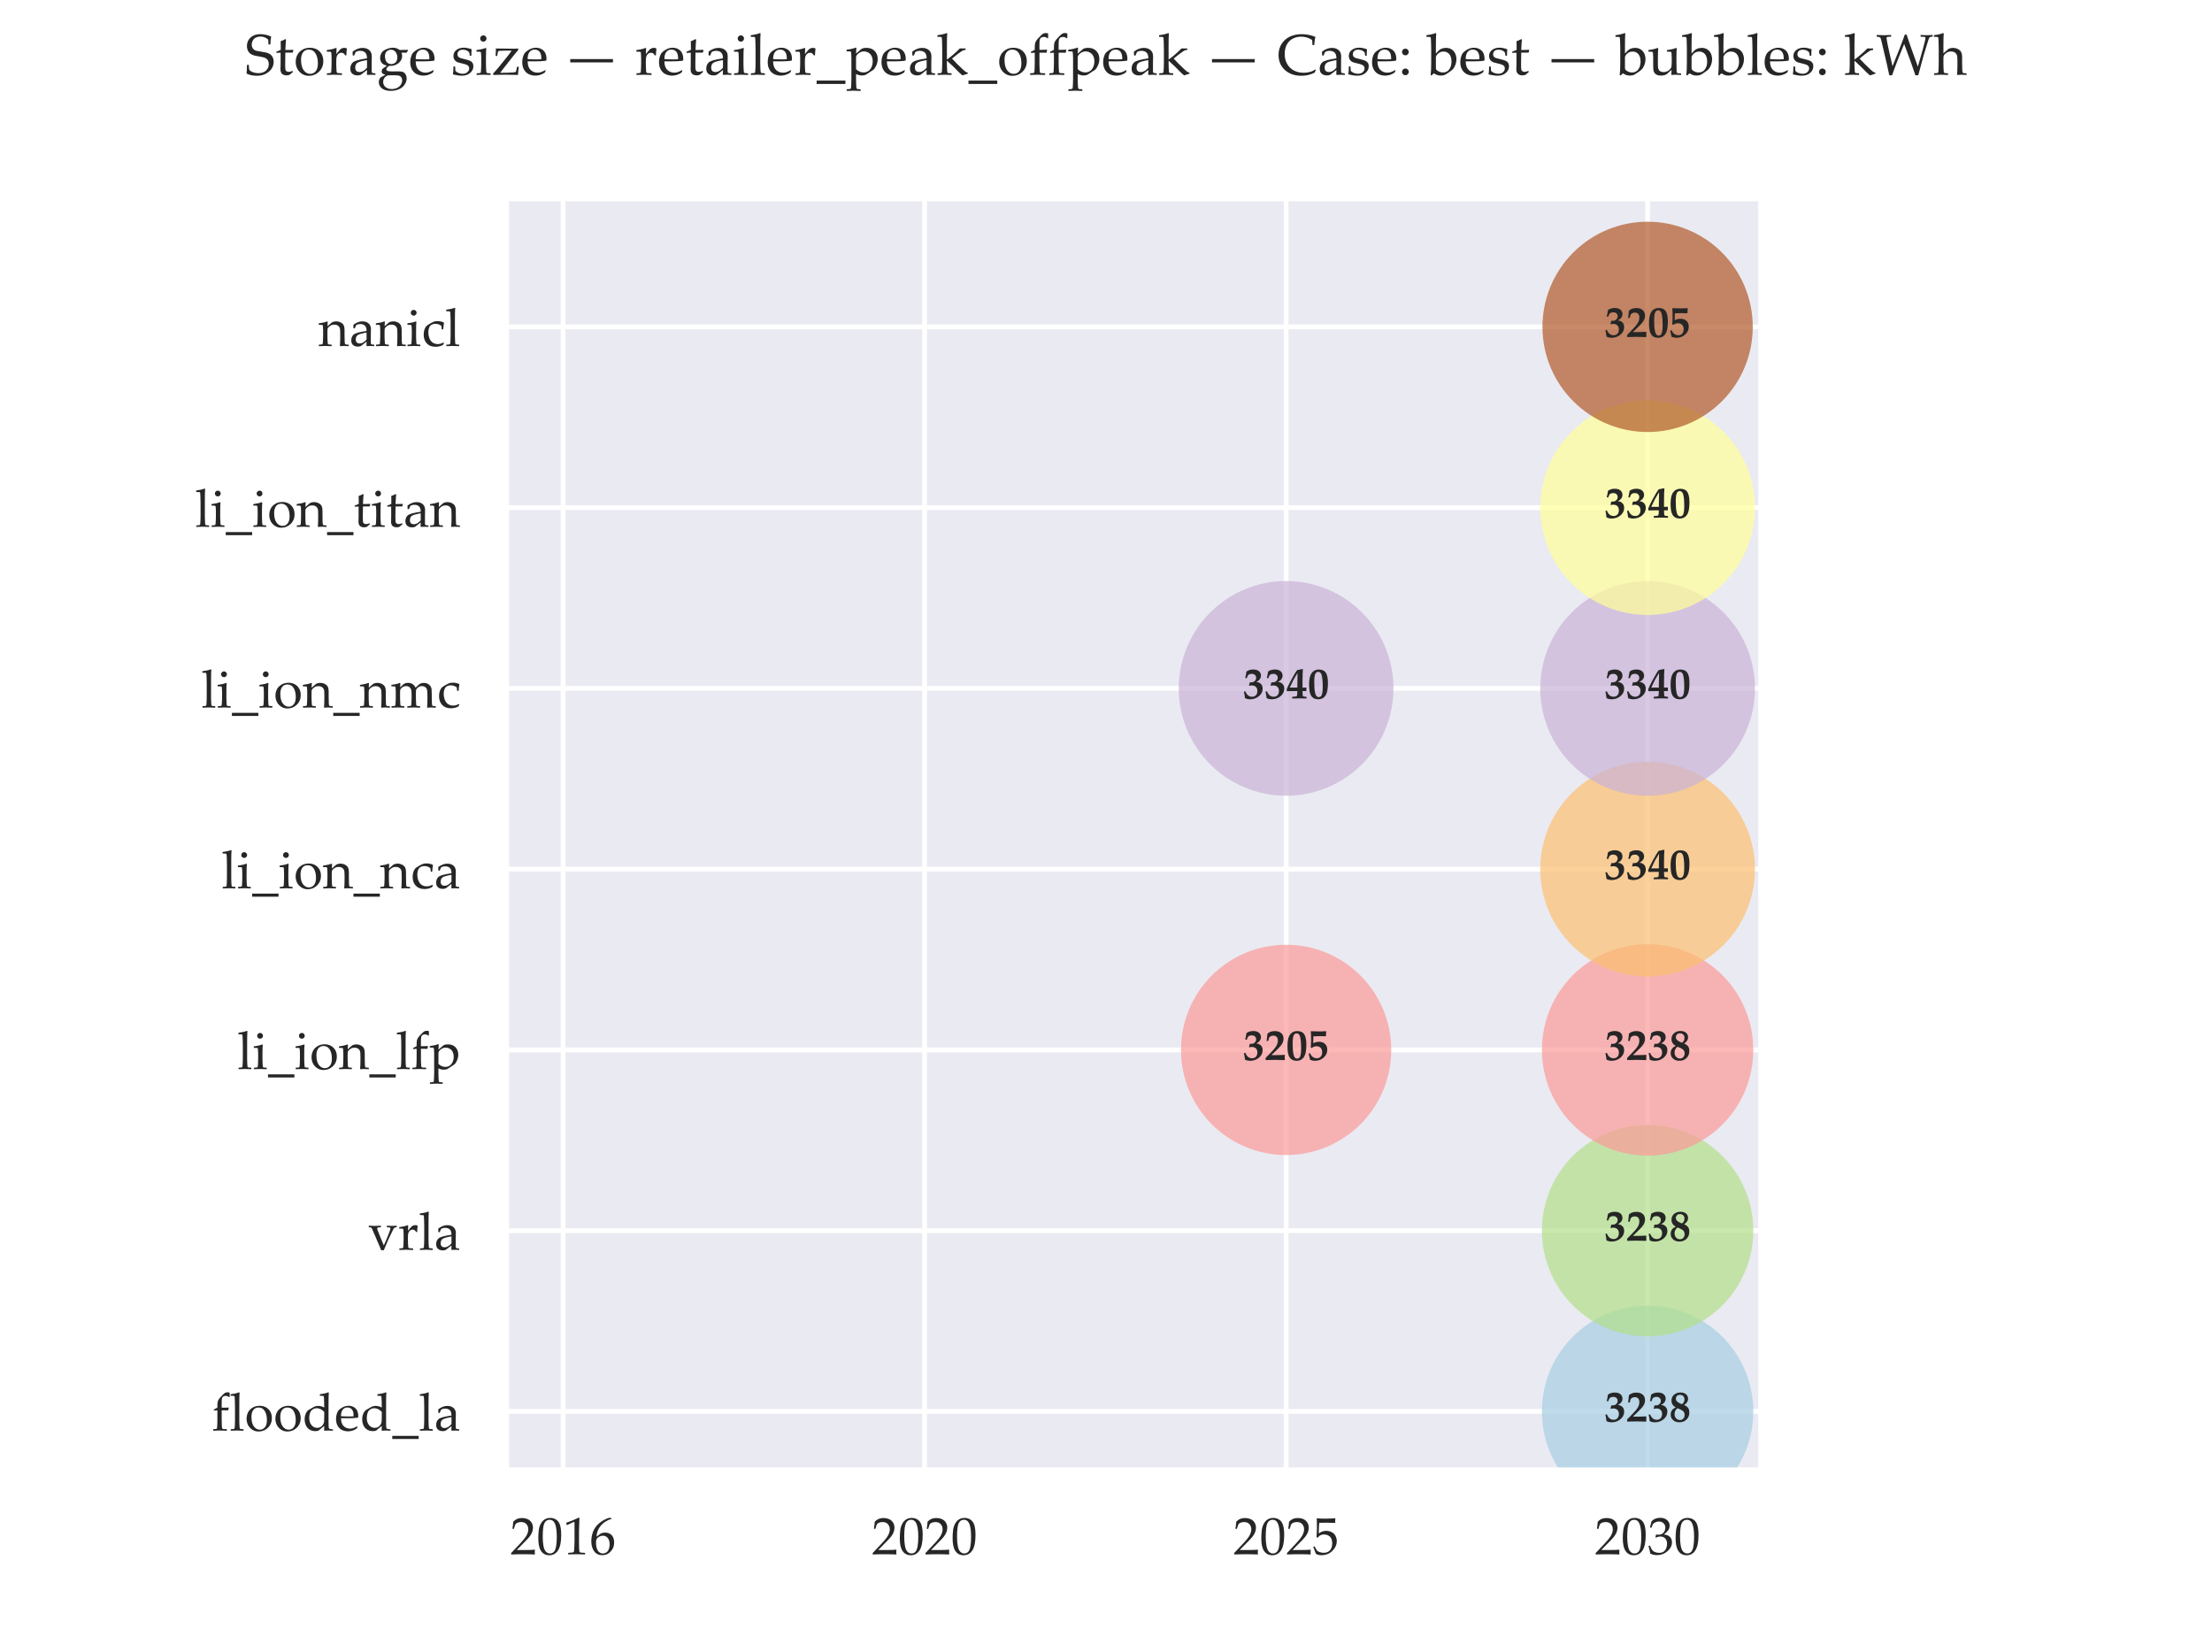 <?xml version="1.0" encoding="utf-8" standalone="no"?>
<!DOCTYPE svg PUBLIC "-//W3C//DTD SVG 1.1//EN"
  "http://www.w3.org/Graphics/SVG/1.1/DTD/svg11.dtd">
<!-- Created with matplotlib (https://matplotlib.org/) -->
<svg height="344.16pt" version="1.1" viewBox="0 0 460.8 344.16" width="460.8pt" xmlns="http://www.w3.org/2000/svg" xmlns:xlink="http://www.w3.org/1999/xlink">
 <defs>
  <style type="text/css">
*{stroke-linecap:butt;stroke-linejoin:round;}
  </style>
 </defs>
 <g id="figure_1">
  <g id="patch_1">
   <path d="M 0 344.16 
L 460.8 344.16 
L 460.8 0 
L 0 0 
z
" style="fill:#ffffff;"/>
  </g>
  <g id="axes_1">
   <g id="patch_2">
    <path d="M 105.42 306.302 
L 366.9 306.302 
L 366.9 41.299 
L 105.42 41.299 
z
" style="fill:#eaeaf2;"/>
   </g>
   <g id="matplotlib.axis_1">
    <g id="xtick_1">
     <g id="line2d_1">
      <path clip-path="url(#p867445fc23)" d="M 117.305 306.302 
L 117.305 41.299 
" style="fill:none;stroke:#ffffff;stroke-linecap:round;"/>
     </g>
     <g id="text_1">
      <!-- 2016 -->
      <defs>
       <path d="M 2.25 -0.484 
L 1.656 0 
L 1.656 2.25 
L 18.016 19.578 
Q 28.125 30.281 31.094 36.141 
Q 34.078 42 34.078 47.078 
Q 34.078 53.031 30.469 56.984 
Q 26.859 60.938 20.703 60.938 
Q 16.75 60.938 13.812 59.719 
Q 10.891 58.5 9.891 56.984 
Q 8.891 55.469 6.984 48.484 
L 6.547 48.094 
L 4.547 48.094 
L 4.047 48.531 
Q 5.172 55.125 5.609 61.578 
Q 10.203 66.062 14.188 67.312 
Q 18.172 68.562 22.516 68.562 
Q 27.688 68.562 32.422 66.609 
Q 37.156 64.656 40.031 60.281 
Q 42.922 55.906 42.922 50.141 
Q 42.922 45.844 41.234 41.516 
Q 39.547 37.203 36.297 33.172 
Q 33.062 29.156 27.438 23.531 
L 12.203 8.016 
L 31.5 8.016 
Q 40.375 8.016 46.297 8.641 
L 46.625 8.25 
Q 46.344 6.594 46.344 3.906 
Q 46.344 1.469 46.625 0.047 
L 46.297 -0.484 
Q 42.781 -0.297 35.5 -0.141 
Q 28.219 0 25.875 0 
Q 21.141 0 13.125 -0.125 
Q 5.125 -0.25 2.25 -0.484 
z
" id="PalatinoLinotype-Roman-50"/>
       <path d="M 3.031 29.828 
Q 3.031 38.531 3.906 45.484 
Q 4.781 52.438 7.781 57.875 
Q 10.797 63.328 15.312 66.031 
Q 19.828 68.75 25.594 68.75 
Q 32.125 68.75 37.078 65.375 
Q 42.047 62.016 44.219 55.031 
Q 46.391 48.047 46.391 36.031 
Q 46.391 16.5 40.406 7.266 
Q 34.422 -1.953 23.828 -1.953 
Q 18.5 -1.953 14.422 0.344 
Q 10.359 2.641 7.734 6.984 
Q 5.125 11.328 4.078 17.234 
Q 3.031 23.141 3.031 29.828 
z
M 11.422 32.672 
Q 11.422 23.391 12.812 15.766 
Q 14.203 8.156 17.453 4.812 
Q 20.703 1.469 25.203 1.469 
Q 29.547 1.469 32.453 4.438 
Q 35.359 7.422 36.688 14.641 
Q 38.031 21.875 38.031 32.516 
Q 38.031 49.219 34.859 57.219 
Q 31.688 65.234 24.359 65.234 
Q 17.969 65.234 14.688 59.031 
Q 11.422 52.828 11.422 32.672 
z
" id="PalatinoLinotype-Roman-48"/>
       <path d="M 7.469 55.172 
L 6.594 55.469 
L 6.109 59.469 
L 6.594 59.969 
Q 11.469 61.375 18.938 64.5 
Q 26.422 67.625 29.641 69.281 
L 30.906 68.797 
Q 30.125 47.406 30.125 43.109 
L 30.125 25 
Q 30.125 18.312 30.266 12.422 
Q 30.422 6.547 30.703 5.484 
Q 31 4.438 31.703 3.844 
Q 32.422 3.266 33.688 3.094 
Q 34.969 2.938 41.266 2.594 
L 41.609 2.203 
L 41.609 0 
L 41.266 -0.391 
Q 30.562 0 26.172 0 
Q 22.859 0 9.906 -0.391 
L 9.578 0 
L 9.578 2.203 
L 9.969 2.594 
Q 17.281 3.125 18.328 3.359 
Q 19.391 3.609 19.953 4.219 
Q 20.516 4.828 20.844 6.531 
Q 21.188 8.25 21.406 16.641 
Q 21.625 25.047 21.625 25.25 
L 21.625 44.484 
Q 21.625 58.641 21.547 59.859 
Q 21.484 61.078 20.703 61.078 
Q 20.516 61.078 20.172 60.984 
Q 19.828 60.891 18.016 60.109 
L 13.188 57.953 
Q 10.156 56.641 7.469 55.172 
z
" id="PalatinoLinotype-Roman-49"/>
       <path d="M 42.188 67.531 
L 42.188 66.938 
Q 36.859 65.828 30.047 61.625 
Q 23.25 57.422 18.609 50.344 
Q 13.969 43.266 13.234 33.25 
Q 14.891 34.422 17.047 36.078 
Q 19.828 38.188 21.109 38.969 
Q 22.406 39.75 24.578 40.328 
Q 26.766 40.922 29.594 40.922 
Q 34.625 40.922 38.625 38.688 
Q 42.625 36.469 44.625 32.141 
Q 46.625 27.828 46.625 22.078 
Q 46.625 13.922 42.672 8.422 
Q 38.719 2.938 34.266 0.562 
Q 29.828 -1.812 24.078 -1.812 
Q 14.266 -1.812 8.844 5.531 
Q 3.422 12.891 3.422 24.656 
Q 3.422 32.469 5.688 39.672 
Q 7.953 46.875 12.594 52.703 
Q 17.234 58.547 24.438 63.078 
Q 31.641 67.625 38.625 69.234 
z
M 12.312 20.953 
Q 12.312 16.109 13.703 11.375 
Q 15.094 6.641 18.156 4.047 
Q 21.234 1.469 25.391 1.469 
Q 28.953 1.469 31.984 3.469 
Q 35.016 5.469 36.594 9.734 
Q 38.188 14.016 38.188 18.75 
Q 38.188 23.484 36.625 27.219 
Q 35.062 30.953 32.078 33.031 
Q 29.109 35.109 25.141 35.109 
Q 22.219 35.109 19.281 33.688 
Q 16.359 32.281 14.766 30.469 
Q 13.188 28.656 12.75 26.625 
Q 12.312 24.609 12.312 20.953 
z
" id="PalatinoLinotype-Roman-54"/>
      </defs>
      <g style="fill:#262626;" transform="translate(106.305 323.757)scale(0.11 -0.11)">
       <use xlink:href="#PalatinoLinotype-Roman-50"/>
       <use x="50" xlink:href="#PalatinoLinotype-Roman-48"/>
       <use x="100" xlink:href="#PalatinoLinotype-Roman-49"/>
       <use x="150" xlink:href="#PalatinoLinotype-Roman-54"/>
      </g>
     </g>
    </g>
    <g id="xtick_2">
     <g id="line2d_2">
      <path clip-path="url(#p867445fc23)" d="M 192.612 306.302 
L 192.612 41.299 
" style="fill:none;stroke:#ffffff;stroke-linecap:round;"/>
     </g>
     <g id="text_2">
      <!-- 2020 -->
      <g style="fill:#262626;" transform="translate(181.612 323.757)scale(0.11 -0.11)">
       <use xlink:href="#PalatinoLinotype-Roman-50"/>
       <use x="50" xlink:href="#PalatinoLinotype-Roman-48"/>
       <use x="100" xlink:href="#PalatinoLinotype-Roman-50"/>
       <use x="150" xlink:href="#PalatinoLinotype-Roman-48"/>
      </g>
     </g>
    </g>
    <g id="xtick_3">
     <g id="line2d_3">
      <path clip-path="url(#p867445fc23)" d="M 267.919 306.302 
L 267.919 41.299 
" style="fill:none;stroke:#ffffff;stroke-linecap:round;"/>
     </g>
     <g id="text_3">
      <!-- 2025 -->
      <defs>
       <path d="M 6.391 0.688 
Q 5.219 4.5 1.562 13.281 
L 1.656 13.922 
L 3.375 14.891 
L 3.953 14.75 
Q 8.016 7.375 9.016 6.375 
Q 10.016 5.375 13.578 4.031 
Q 17.141 2.688 21.094 2.688 
Q 26.031 2.688 29.828 4.828 
Q 33.641 6.984 35.5 11.172 
Q 37.359 15.375 37.359 20.703 
Q 37.359 25.922 35.516 29.703 
Q 33.688 33.5 29.922 35.453 
Q 26.172 37.406 21.828 37.406 
Q 19.094 37.406 16.875 36.672 
Q 14.656 35.938 13.156 34.781 
Q 11.672 33.641 9.625 31.391 
L 7.625 31.984 
L 8.156 42.484 
Q 8.344 45.453 8.344 48.484 
L 8.344 57.172 
Q 8.344 61.078 8.109 64.656 
Q 7.953 66.844 7.953 67.438 
L 8.594 67.922 
Q 16.062 67.328 25.641 67.328 
Q 32.906 67.328 43.062 67.922 
L 43.266 67.438 
Q 42.922 65.047 42.922 62.984 
Q 42.922 61.969 43.062 59.578 
L 42.578 59.281 
Q 37.016 59.672 27.641 59.672 
Q 14.891 59.672 12.844 59.578 
Q 12.109 53.812 11.812 39.266 
Q 15.828 42.188 19.047 43.234 
Q 22.266 44.281 26.031 44.281 
Q 31.344 44.281 36.219 41.844 
Q 41.109 39.406 43.531 34.766 
Q 45.953 30.125 45.953 24.75 
Q 45.953 14.844 37.766 6.516 
Q 29.594 -1.812 16.844 -1.812 
Q 13.422 -1.812 11.203 -1.219 
Q 8.984 -0.641 6.391 0.688 
z
" id="PalatinoLinotype-Roman-53"/>
      </defs>
      <g style="fill:#262626;" transform="translate(256.919 323.757)scale(0.11 -0.11)">
       <use xlink:href="#PalatinoLinotype-Roman-50"/>
       <use x="50" xlink:href="#PalatinoLinotype-Roman-48"/>
       <use x="100" xlink:href="#PalatinoLinotype-Roman-50"/>
       <use x="150" xlink:href="#PalatinoLinotype-Roman-53"/>
      </g>
     </g>
    </g>
    <g id="xtick_4">
     <g id="line2d_4">
      <path clip-path="url(#p867445fc23)" d="M 343.227 306.302 
L 343.227 41.299 
" style="fill:none;stroke:#ffffff;stroke-linecap:round;"/>
     </g>
     <g id="text_4">
      <!-- 2030 -->
      <defs>
       <path d="M 5.078 1.125 
Q 4.203 6.891 1.812 14.984 
L 2.047 15.719 
L 3.859 16.406 
L 4.547 16.062 
Q 6.25 11.578 8.203 8.641 
Q 10.156 5.719 13.812 4.156 
Q 17.484 2.594 21.734 2.594 
Q 27.094 2.594 30.25 4.828 
Q 33.406 7.078 35.109 10.938 
Q 36.812 14.797 36.812 19.625 
Q 36.812 26.125 33.422 29.828 
Q 30.031 33.547 24.031 33.547 
Q 21.969 33.547 20.359 33.156 
Q 18.75 32.766 15.375 31.391 
L 14.844 31.891 
L 15.922 37.203 
Q 19.875 36.969 21.188 36.969 
Q 26.906 36.969 30.25 41.016 
Q 33.594 45.062 33.594 50.594 
Q 33.594 55.422 30.094 58.688 
Q 26.609 61.969 21.484 61.969 
Q 18.109 61.969 15.109 60.594 
Q 12.109 59.234 10.156 57.281 
Q 9.328 55.609 7.516 50.734 
L 7.031 50.297 
L 4.828 50.297 
L 4.438 50.734 
L 7.375 62.062 
Q 13.484 68.953 23.922 68.953 
Q 31.891 68.953 36.797 64.719 
Q 41.703 60.5 41.703 54.109 
Q 41.703 49.219 38.812 45.141 
Q 35.938 41.062 30.812 37.453 
Q 39.266 36.422 42.703 32.391 
Q 46.141 28.375 46.141 22.656 
Q 46.141 13.281 37.641 5.781 
Q 29.156 -1.703 18.016 -1.703 
Q 14.703 -1.703 11.812 -1.141 
Q 8.938 -0.594 5.078 1.125 
z
" id="PalatinoLinotype-Roman-51"/>
      </defs>
      <g style="fill:#262626;" transform="translate(332.227 323.757)scale(0.11 -0.11)">
       <use xlink:href="#PalatinoLinotype-Roman-50"/>
       <use x="50" xlink:href="#PalatinoLinotype-Roman-48"/>
       <use x="100" xlink:href="#PalatinoLinotype-Roman-51"/>
       <use x="150" xlink:href="#PalatinoLinotype-Roman-48"/>
      </g>
     </g>
    </g>
   </g>
   <g id="matplotlib.axis_2">
    <g id="ytick_1">
     <g id="line2d_5">
      <path clip-path="url(#p867445fc23)" d="M 105.42 294.01 
L 366.9 294.01 
" style="fill:none;stroke:#ffffff;stroke-linecap:round;"/>
     </g>
     <g id="text_5">
      <!-- flooded_la -->
      <defs>
       <path d="M 28.125 2.484 
L 28.516 2.094 
L 28.516 0.047 
L 28.125 -0.391 
Q 26.609 -0.391 22.406 -0.203 
Q 18.609 0 14.547 0 
Q 9.281 0 2.781 -0.391 
L 2.391 0.047 
L 2.391 2.094 
L 2.781 2.484 
Q 7.516 2.781 8.156 2.922 
Q 8.797 3.078 9.234 3.531 
Q 9.672 4 9.844 4.953 
Q 10.016 5.906 10.234 11.25 
Q 10.453 16.609 10.453 19.344 
L 10.453 38.188 
L 4.156 37.844 
L 3.719 38.234 
L 3.719 39.453 
L 4.047 39.938 
L 10.453 43.219 
L 10.453 46.141 
Q 10.453 51.031 10.891 53.547 
Q 11.328 56.062 12.516 58.172 
Q 13.719 60.297 16.688 63.547 
Q 19.672 66.797 21.922 68.875 
Q 24.172 70.953 25.828 71.656 
Q 27.484 72.359 29.734 72.359 
Q 31.594 72.359 33.734 71.625 
L 33.688 63.625 
L 32.562 63.188 
Q 29.828 65.625 26.219 65.625 
Q 23.688 65.625 21.828 64.578 
Q 19.969 63.531 19.281 61.156 
Q 18.609 58.797 18.609 53.328 
L 18.609 43.219 
L 23.828 43.219 
Q 27.875 43.219 31.5 43.5 
L 31.938 42.969 
L 31.062 38.672 
L 30.609 38.188 
Q 29.156 38.234 28.719 38.234 
L 22.359 38.281 
L 18.609 38.281 
L 18.609 18.609 
Q 18.609 17.047 18.828 11.453 
Q 19.047 5.859 19.234 4.875 
Q 19.438 3.906 19.891 3.469 
Q 20.359 3.031 21.406 2.828 
Q 22.469 2.641 28.125 2.484 
z
" id="PalatinoLinotype-Roman-102"/>
       <path d="M 18.266 72.312 
L 19.188 71.734 
Q 18.656 66.109 18.656 49.219 
L 18.656 18.609 
Q 18.656 17.531 18.844 11.688 
Q 19.047 5.859 19.266 4.875 
Q 19.484 3.906 19.922 3.469 
Q 20.359 3.031 20.984 2.906 
Q 21.625 2.781 26.266 2.484 
L 26.703 2.094 
L 26.703 0.047 
L 26.312 -0.391 
Q 20.219 0 14.547 0 
Q 8.938 0 2.828 -0.391 
L 2.391 0.047 
L 2.391 2.094 
L 2.828 2.484 
Q 7.562 2.781 8.172 2.922 
Q 8.797 3.078 9.25 3.531 
Q 9.719 4 9.891 4.953 
Q 10.062 5.906 10.281 11.25 
Q 10.5 16.609 10.5 19.344 
L 10.5 44.625 
L 10.297 54.984 
Q 10.156 60.406 9.984 62.5 
Q 9.812 64.594 9.516 64.984 
Q 9.234 65.375 8.5 65.562 
Q 7.766 65.766 2.594 65.766 
L 2.156 66.219 
L 2.156 68.266 
L 2.547 68.703 
Q 11.859 69.781 18.266 72.312 
z
" id="PalatinoLinotype-Roman-108"/>
       <path d="M 3.328 22.359 
Q 3.328 28.172 5.719 33.562 
Q 8.109 38.969 14.031 42.891 
Q 19.969 46.828 28.125 46.828 
Q 38.375 46.828 44.812 40.359 
Q 51.266 33.891 51.266 23.734 
Q 51.266 12.547 43.859 5.312 
Q 36.469 -1.906 26.031 -1.906 
Q 19.188 -1.906 13.812 1.781 
Q 8.453 5.469 5.891 10.781 
Q 3.328 16.109 3.328 22.359 
z
M 12.547 25.734 
Q 12.547 18.891 14.297 13.5 
Q 16.062 8.109 19.875 4.828 
Q 23.688 1.562 28.562 1.562 
Q 34.328 1.562 38.078 6.125 
Q 41.844 10.688 41.844 19.875 
Q 41.844 30.281 37.766 36.922 
Q 33.688 43.562 26.031 43.562 
Q 19.672 43.562 16.109 38.969 
Q 12.547 34.375 12.547 25.734 
z
M 27.344 49.609 
z
M 26.609 -2.938 
z
" id="PalatinoLinotype-Roman-111"/>
       <path d="M 32.859 66.219 
L 32.859 68.266 
L 33.25 68.703 
Q 42.578 69.781 48.969 72.312 
L 49.906 71.734 
Q 49.359 66.109 49.359 49.219 
L 49.359 17.234 
Q 49.359 12.312 49.531 8.625 
Q 49.703 4.938 50.141 4.25 
Q 50.594 3.562 51.594 3.125 
Q 52.594 2.688 57.281 2.297 
L 57.719 1.906 
L 57.719 0.047 
L 57.281 -0.391 
Q 52 -0.047 49.078 -0.047 
Q 46.438 -0.047 41.547 -0.391 
L 41.016 0.141 
Q 41.156 4.938 41.156 6.844 
Q 41.156 7.078 41.219 8.688 
Q 38.531 6.734 35.844 4.344 
Q 31.891 0.828 30.672 -0.047 
Q 28.422 -1.172 24.266 -1.172 
Q 17.531 -1.172 12.812 2.141 
Q 8.109 5.469 6.109 10.609 
Q 4.109 15.766 4.109 21.188 
Q 4.109 26.703 6.172 31.812 
Q 8.25 36.922 12.078 39.266 
Q 15.922 41.609 20.438 44.109 
Q 24.953 46.625 29.391 46.625 
Q 35.594 46.625 41.219 43.562 
L 41.016 54.438 
Q 40.922 60.109 40.719 62.328 
Q 40.531 64.547 40.234 64.953 
Q 39.938 65.375 39.234 65.562 
Q 38.531 65.766 33.297 65.766 
z
M 41.219 35.203 
Q 38.188 38.625 34.5 40.422 
Q 30.812 42.234 27.094 42.234 
Q 23 42.234 19.453 40.016 
Q 15.922 37.797 14.359 33.422 
Q 12.797 29.047 12.797 23.922 
Q 12.797 15.375 17.109 10.203 
Q 21.438 5.031 27.984 5.031 
Q 31.547 5.031 34.297 6.656 
Q 37.062 8.297 38.844 11.078 
Q 40.625 13.875 40.922 16.656 
Q 41.219 19.438 41.219 26.859 
z
" id="PalatinoLinotype-Roman-100"/>
       <path d="M 43.172 7.172 
L 41.609 3.656 
Q 36.531 0.391 32.547 -0.578 
Q 28.562 -1.562 25.438 -1.562 
Q 19.578 -1.562 14.328 0.734 
Q 9.078 3.031 5.781 8.5 
Q 2.484 13.969 2.484 21.688 
Q 2.484 26.812 3.75 30.938 
Q 5.031 35.062 6.422 37.062 
Q 7.812 39.062 11.125 41.5 
Q 14.453 43.953 18.156 45.406 
Q 21.875 46.875 26.172 46.875 
Q 32.031 46.875 36.5 44.109 
Q 40.969 41.359 42.766 37.062 
Q 44.578 32.766 44.578 27.938 
Q 44.578 26.422 44.438 25 
L 43.891 24.469 
Q 40.578 23.734 34.953 23.484 
Q 29.344 23.25 27.547 23.25 
L 11.859 23.25 
Q 11.969 13.141 16.938 8.344 
Q 21.922 3.562 29.156 3.562 
Q 32.562 3.562 35.719 4.734 
Q 38.875 5.906 42.391 8.016 
z
M 11.859 27.156 
Q 12.75 27 18.625 26.797 
Q 24.516 26.609 27.344 26.609 
Q 34.125 26.609 35.594 26.859 
Q 35.641 28.031 35.641 28.656 
Q 35.641 36.234 32.562 39.922 
Q 29.5 43.609 24.172 43.609 
Q 18.359 43.609 15.109 39.453 
Q 11.859 35.297 11.859 27.156 
z
M 25.484 49.609 
z
M 24.906 -2.938 
z
" id="PalatinoLinotype-Roman-101"/>
       <path d="M 0 -16.016 
L 0 -10.156 
L 50 -10.156 
L 50 -16.016 
z
" id="PalatinoLinotype-Roman-95"/>
       <path d="M 10.359 33.109 
L 8.453 33.594 
L 8.062 34.078 
L 8.062 40.141 
Q 16.75 46.578 24.953 46.578 
Q 30.562 46.578 34.266 44.484 
Q 37.984 42.391 39.641 39.234 
Q 41.312 36.078 41.312 31.891 
L 41.062 22.078 
L 41.062 7.516 
Q 41.062 4.547 41.469 3.906 
Q 41.891 3.266 42.422 3.047 
Q 42.969 2.828 44.438 2.688 
L 47.219 2.438 
L 47.609 2 
L 47.609 0.047 
L 47.219 -0.344 
Q 43.656 -0.047 40.578 -0.047 
Q 37.641 -0.047 33.547 -0.344 
L 32.812 0.344 
L 33.016 8.203 
L 22.359 -0.094 
Q 19.672 -1.219 16.5 -1.219 
Q 12.594 -1.219 9.781 0.188 
Q 6.984 1.609 5.484 4.141 
Q 4 6.688 4 10.297 
Q 4 17.484 8.484 21.5 
Q 12.984 25.531 33.016 28.375 
Q 33.016 35.594 29.781 38.547 
Q 26.562 41.5 21.141 41.5 
Q 18.312 41.5 15.984 40.672 
Q 13.672 39.844 13.328 39.328 
Q 12.984 38.812 10.688 33.344 
z
M 33.016 25.391 
Q 19.344 23.094 15.969 20.453 
Q 12.594 17.828 12.594 12.312 
Q 12.594 4.688 20.172 4.688 
Q 26.656 4.688 33.016 12.203 
z
M 24.703 49.609 
z
M 23.688 -2.938 
z
" id="PalatinoLinotype-Roman-97"/>
      </defs>
      <g style="fill:#262626;" transform="translate(44.136 297.987)scale(0.11 -0.11)">
       <use xlink:href="#PalatinoLinotype-Roman-102"/>
       <use x="33.301" xlink:href="#PalatinoLinotype-Roman-108"/>
       <use x="62.402" xlink:href="#PalatinoLinotype-Roman-111"/>
       <use x="116.992" xlink:href="#PalatinoLinotype-Roman-111"/>
       <use x="171.582" xlink:href="#PalatinoLinotype-Roman-100"/>
       <use x="232.666" xlink:href="#PalatinoLinotype-Roman-101"/>
       <use x="280.566" xlink:href="#PalatinoLinotype-Roman-100"/>
       <use x="341.65" xlink:href="#PalatinoLinotype-Roman-95"/>
       <use x="391.65" xlink:href="#PalatinoLinotype-Roman-108"/>
       <use x="420.752" xlink:href="#PalatinoLinotype-Roman-97"/>
      </g>
     </g>
    </g>
    <g id="ytick_2">
     <g id="line2d_6">
      <path clip-path="url(#p867445fc23)" d="M 105.42 256.357 
L 366.9 256.357 
" style="fill:none;stroke:#ffffff;stroke-linecap:round;"/>
     </g>
     <g id="text_6">
      <!-- vrla -->
      <defs>
       <path d="M 24.906 -0.875 
L 21.875 6.781 
L 18.266 15.141 
L 8.25 38.422 
Q 7.281 40.719 6.516 41.453 
Q 5.766 42.188 4.984 42.328 
Q 4.203 42.484 1.859 42.578 
L 1.469 42.969 
L 1.469 45.062 
L 1.906 45.516 
Q 8.734 45.172 12.75 45.172 
Q 18.406 45.172 24.125 45.516 
L 24.516 45.125 
L 24.516 42.969 
L 24.125 42.578 
Q 19.047 42.438 18.219 41.875 
Q 17.391 41.312 17.391 40.438 
Q 17.391 38.969 19.344 34.125 
L 25.297 19.281 
L 29.984 8.203 
L 34.859 19.281 
L 38.922 29.344 
Q 41.266 35.062 41.938 37.453 
Q 42.625 39.844 42.625 40.625 
Q 42.625 41.547 41.547 41.969 
Q 40.484 42.391 36.141 42.578 
L 35.75 42.969 
L 35.75 45.062 
L 36.188 45.516 
Q 42.234 45.172 45.266 45.172 
Q 47.797 45.172 53.953 45.516 
L 54.391 45.062 
L 54.391 42.969 
L 54 42.578 
Q 51.125 42.328 50.172 41.734 
Q 49.219 41.156 48.312 39.469 
Q 47.406 37.797 43.109 29 
L 38.422 19 
Q 37.25 16.453 29.984 -0.875 
z
" id="PalatinoLinotype-Roman-118"/>
       <path d="M 18.75 46.531 
L 19.672 45.906 
Q 19.391 43.062 19.234 35.844 
L 22.906 40.484 
Q 24.703 42.781 26.094 44.016 
Q 27.484 45.266 29.344 45.938 
Q 31.203 46.625 33.156 46.625 
Q 35.297 46.625 37.203 45.75 
L 37.547 45.062 
Q 36.766 38.578 36.672 33.641 
L 34.469 33.641 
Q 32.516 38.141 28.172 38.141 
Q 25.141 38.141 22.891 36.203 
Q 20.656 34.281 19.891 31.375 
Q 19.141 28.469 19.141 24.031 
L 19.141 18.609 
Q 19.141 17.141 19.328 11.422 
Q 19.531 5.719 19.75 4.828 
Q 19.969 3.953 20.438 3.531 
Q 20.906 3.125 21.656 2.969 
Q 22.406 2.828 28.609 2.484 
L 29.047 2.094 
L 29.047 0.047 
L 28.609 -0.391 
Q 22.125 0 15.047 0 
Q 9.422 0 3.328 -0.391 
L 2.875 0.047 
L 2.875 2.094 
L 3.328 2.484 
Q 8.062 2.781 8.672 2.922 
Q 9.281 3.078 9.734 3.531 
Q 10.203 4 10.375 4.953 
Q 10.547 5.906 10.766 11.25 
Q 10.984 16.609 10.984 19.344 
L 10.984 28.953 
Q 10.984 30.906 10.781 34.266 
Q 10.594 37.641 10.469 38.422 
Q 10.359 39.203 9.719 39.562 
Q 9.078 39.938 7.172 39.938 
L 3.078 39.984 
L 2.641 40.375 
L 2.641 42.484 
L 3.031 42.875 
Q 12.359 44 18.75 46.531 
z
" id="PalatinoLinotype-Roman-114"/>
      </defs>
      <g style="fill:#262626;" transform="translate(76.658 260.334)scale(0.11 -0.11)">
       <use xlink:href="#PalatinoLinotype-Roman-118"/>
       <use x="56.494" xlink:href="#PalatinoLinotype-Roman-114"/>
       <use x="95.996" xlink:href="#PalatinoLinotype-Roman-108"/>
       <use x="125.098" xlink:href="#PalatinoLinotype-Roman-97"/>
      </g>
     </g>
    </g>
    <g id="ytick_3">
     <g id="line2d_7">
      <path clip-path="url(#p867445fc23)" d="M 105.42 218.703 
L 366.9 218.703 
" style="fill:none;stroke:#ffffff;stroke-linecap:round;"/>
     </g>
     <g id="text_7">
      <!-- li_ion_lfp -->
      <defs>
       <path d="M 14.062 68.359 
Q 16.359 68.359 17.969 66.75 
Q 19.578 65.141 19.578 62.844 
Q 19.578 60.594 17.969 58.984 
Q 16.359 57.375 14.062 57.375 
Q 11.812 57.375 10.172 58.953 
Q 8.547 60.547 8.547 62.844 
Q 8.547 65.141 10.172 66.75 
Q 11.812 68.359 14.062 68.359 
z
M 18.219 46.531 
L 19.141 45.906 
Q 18.609 39.5 18.609 29.641 
L 18.609 18.609 
Q 18.609 17.531 18.797 11.688 
Q 19 5.859 19.219 4.875 
Q 19.438 3.906 19.875 3.469 
Q 20.312 3.031 20.938 2.906 
Q 21.578 2.781 26.219 2.484 
L 26.656 2.094 
L 26.656 0.047 
L 26.266 -0.391 
Q 20.172 0 14.5 0 
Q 8.891 0 2.781 -0.391 
L 2.344 0.047 
L 2.344 2.094 
L 2.781 2.484 
Q 7.516 2.781 8.125 2.922 
Q 8.734 3.078 9.203 3.531 
Q 9.672 4 9.844 4.953 
Q 10.016 5.906 10.234 11.25 
Q 10.453 16.609 10.453 19.344 
L 10.453 28.953 
Q 10.453 30.906 10.25 34.266 
Q 10.062 37.641 9.938 38.422 
Q 9.812 39.203 9.172 39.562 
Q 8.547 39.938 6.641 39.938 
L 2.547 39.984 
L 2.094 40.375 
L 2.094 42.484 
L 2.484 42.875 
Q 11.812 44 18.219 46.531 
z
M 14.406 -2.938 
z
" id="PalatinoLinotype-Roman-105"/>
       <path d="M 16.703 46.531 
L 17.625 45.906 
Q 17.328 42.625 17.234 37.312 
Q 21.141 40.531 24.656 43.844 
Q 25.688 44.781 26.578 45.219 
Q 27.484 45.656 29.578 46.141 
Q 31.688 46.625 33.891 46.625 
Q 37.594 46.625 41.078 45.109 
Q 44.578 43.609 46.359 41.531 
Q 48.141 39.453 48.828 36.625 
Q 49.516 33.797 49.516 29.641 
L 49.516 21.047 
Q 49.516 20.219 49.75 8.891 
Q 49.859 4.25 50.781 3.359 
Q 51.703 2.484 56.844 2.484 
L 57.234 2.094 
L 57.234 0 
L 56.844 -0.391 
Q 50.641 0 48.438 0 
Q 47.172 0 41.312 -0.391 
L 40.719 0.141 
Q 41.359 6.5 41.359 16.703 
L 41.359 23.094 
Q 41.359 28.859 41.094 31.391 
Q 40.828 33.938 39.453 36.016 
Q 38.094 38.094 35.797 39.234 
Q 33.5 40.375 30.328 40.375 
Q 27.781 40.375 25.969 39.859 
Q 24.172 39.359 21.922 37.766 
Q 19.672 36.188 18.594 34.797 
Q 17.531 33.406 17.312 32.203 
Q 17.094 31 17.094 27.094 
L 17.094 18.609 
Q 17.094 17.531 17.281 11.688 
Q 17.484 5.859 17.703 4.875 
Q 17.922 3.906 18.359 3.469 
Q 18.797 3.031 19.422 2.906 
Q 20.062 2.781 24.703 2.484 
L 25.141 2.094 
L 25.141 0.047 
L 24.75 -0.391 
Q 18.656 0 12.984 0 
Q 7.375 0 1.266 -0.391 
L 0.828 0.047 
L 0.828 2.094 
L 1.266 2.484 
Q 6 2.781 6.609 2.922 
Q 7.234 3.078 7.688 3.531 
Q 8.156 4 8.328 4.953 
Q 8.5 5.906 8.719 11.25 
Q 8.938 16.609 8.938 19.344 
L 8.938 28.953 
Q 8.938 30.906 8.734 34.266 
Q 8.547 37.641 8.422 38.422 
Q 8.297 39.203 7.656 39.562 
Q 7.031 39.938 5.125 39.938 
L 1.031 39.984 
L 0.594 40.375 
L 0.594 42.484 
L 0.984 42.875 
Q 10.297 44 16.703 46.531 
z
" id="PalatinoLinotype-Roman-110"/>
       <path d="M 18.062 47.125 
L 19 46.531 
Q 18.5 40.969 18.453 36.672 
Q 25.094 42.719 27.703 44.672 
Q 30.328 46.625 36.719 46.625 
Q 40.719 46.625 43.984 45.531 
Q 47.266 44.438 50.047 41.922 
Q 52.828 39.406 54.438 35.625 
Q 56.062 31.844 56.062 26.859 
Q 56.062 23.344 54.938 19.719 
Q 53.812 16.109 51.969 13.031 
Q 50.141 9.969 49.047 8.953 
Q 47.953 7.953 44.531 5.953 
Q 41.453 4.109 38.422 1.953 
Q 36.328 0.438 35.5 0 
Q 34.672 -0.438 32.719 -0.875 
Q 30.766 -1.312 28.562 -1.312 
Q 23.484 -1.312 18.453 1.266 
L 18.453 -9.125 
Q 18.453 -10.203 18.641 -16.031 
Q 18.844 -21.875 19.062 -22.844 
Q 19.281 -23.828 19.719 -24.266 
Q 20.172 -24.703 20.797 -24.828 
Q 21.438 -24.953 26.078 -25.25 
L 26.516 -25.641 
L 26.516 -27.688 
L 26.125 -28.125 
Q 20.016 -27.734 14.406 -27.734 
Q 8.797 -27.734 2.688 -28.125 
L 2.25 -27.688 
L 2.25 -25.641 
L 2.688 -25.25 
Q 7.375 -24.953 8 -24.797 
Q 8.641 -24.656 9.109 -24.188 
Q 9.578 -23.734 9.734 -22.703 
Q 9.906 -21.688 10.125 -16.156 
Q 10.359 -10.641 10.359 -7.859 
L 10.359 29.547 
Q 10.359 32.078 10.125 35.422 
Q 9.906 38.766 9.766 39.297 
Q 9.625 39.844 9.062 40.188 
Q 8.5 40.531 6.547 40.531 
L 2.438 40.578 
L 2 40.969 
L 2 43.062 
L 2.391 43.453 
Q 11.719 44.578 18.062 47.125 
z
M 18.453 9.672 
Q 20.703 7.375 24.016 5.688 
Q 27.344 4 31.344 4 
Q 36.078 4 39.719 6.391 
Q 43.359 8.797 45.359 13.406 
Q 47.359 18.016 47.359 23.641 
Q 47.359 28.172 45.578 32.078 
Q 43.797 35.984 40.062 38.234 
Q 36.328 40.484 32.125 40.484 
Q 29.547 40.484 27.094 39.578 
Q 24.656 38.672 22.531 36.906 
Q 20.406 35.156 19.484 33.562 
Q 18.562 31.984 18.5 30.938 
Q 18.453 29.891 18.453 28.609 
z
" id="PalatinoLinotype-Roman-112"/>
      </defs>
      <g style="fill:#262626;" transform="translate(49.43 222.683)scale(0.11 -0.11)">
       <use xlink:href="#PalatinoLinotype-Roman-108"/>
       <use x="29.102" xlink:href="#PalatinoLinotype-Roman-105"/>
       <use x="58.203" xlink:href="#PalatinoLinotype-Roman-95"/>
       <use x="108.203" xlink:href="#PalatinoLinotype-Roman-105"/>
       <use x="137.305" xlink:href="#PalatinoLinotype-Roman-111"/>
       <use x="191.895" xlink:href="#PalatinoLinotype-Roman-110"/>
       <use x="250.098" xlink:href="#PalatinoLinotype-Roman-95"/>
       <use x="300.098" xlink:href="#PalatinoLinotype-Roman-108"/>
       <use x="329.199" xlink:href="#PalatinoLinotype-Roman-102"/>
       <use x="362.5" xlink:href="#PalatinoLinotype-Roman-112"/>
      </g>
     </g>
    </g>
    <g id="ytick_4">
     <g id="line2d_8">
      <path clip-path="url(#p867445fc23)" d="M 105.42 181.05 
L 366.9 181.05 
" style="fill:none;stroke:#ffffff;stroke-linecap:round;"/>
     </g>
     <g id="text_8">
      <!-- li_ion_nca -->
      <defs>
       <path d="M 42.391 5.219 
L 40.438 1.953 
Q 34.125 -1.516 26.375 -1.516 
Q 15.625 -1.516 9.766 4.875 
Q 3.906 11.281 3.906 21.391 
Q 3.906 25.984 4.906 29.562 
Q 5.906 33.156 7.438 35.5 
Q 8.984 37.844 10.844 39.203 
Q 12.703 40.578 17.109 43.016 
Q 21.531 45.453 23.781 46.203 
Q 26.031 46.969 29.984 46.969 
Q 37.547 46.969 42.391 44.094 
Q 41.453 38.578 40.969 31.781 
L 40.531 31.391 
L 38.531 31.391 
L 38.094 31.844 
Q 37.891 35.938 37.547 37.344 
Q 37.203 38.766 33.656 40.375 
Q 30.125 42 26.125 42 
Q 22.125 42 19 40.312 
Q 15.875 38.625 14.281 34.781 
Q 12.703 30.953 12.703 25.641 
Q 12.703 21.141 13.969 16.859 
Q 15.234 12.594 17.312 9.781 
Q 19.391 6.984 22.797 5.266 
Q 26.219 3.562 30.422 3.562 
Q 33.062 3.562 35.578 4.25 
Q 38.094 4.938 41.359 6.5 
z
" id="PalatinoLinotype-Roman-99"/>
      </defs>
      <g style="fill:#262626;" transform="translate(46.121 185.027)scale(0.11 -0.11)">
       <use xlink:href="#PalatinoLinotype-Roman-108"/>
       <use x="29.102" xlink:href="#PalatinoLinotype-Roman-105"/>
       <use x="58.203" xlink:href="#PalatinoLinotype-Roman-95"/>
       <use x="108.203" xlink:href="#PalatinoLinotype-Roman-105"/>
       <use x="137.305" xlink:href="#PalatinoLinotype-Roman-111"/>
       <use x="191.895" xlink:href="#PalatinoLinotype-Roman-110"/>
       <use x="250.098" xlink:href="#PalatinoLinotype-Roman-95"/>
       <use x="300.098" xlink:href="#PalatinoLinotype-Roman-110"/>
       <use x="358.301" xlink:href="#PalatinoLinotype-Roman-99"/>
       <use x="402.686" xlink:href="#PalatinoLinotype-Roman-97"/>
      </g>
     </g>
    </g>
    <g id="ytick_5">
     <g id="line2d_9">
      <path clip-path="url(#p867445fc23)" d="M 105.42 143.396 
L 366.9 143.396 
" style="fill:none;stroke:#ffffff;stroke-linecap:round;"/>
     </g>
     <g id="text_9">
      <!-- li_ion_nmc -->
      <defs>
       <path d="M 17.969 46.531 
L 18.891 45.906 
Q 18.609 42.672 18.5 38.188 
L 23.141 42.438 
Q 25.094 44.234 25.734 44.75 
Q 26.375 45.266 28.719 45.938 
Q 31.062 46.625 33.641 46.625 
Q 38.531 46.625 42.188 44.203 
Q 45.844 41.797 47.609 37.547 
Q 54.203 43.797 55.297 44.484 
Q 56.391 45.172 58.781 45.875 
Q 61.188 46.578 63.578 46.578 
Q 67.438 46.578 70.656 44.922 
Q 73.875 43.266 75.781 40.578 
Q 77.688 37.891 78 34.766 
Q 78.328 31.641 78.328 26.172 
L 78.328 21.047 
Q 78.328 20.219 78.609 8.891 
Q 78.719 4.25 79.641 3.359 
Q 80.562 2.484 85.641 2.484 
L 86.031 2.094 
L 86.031 0 
L 85.641 -0.391 
Q 79.438 0 77.25 0 
Q 76.031 0 70.172 -0.391 
L 69.531 0.141 
Q 70.172 6.5 70.172 16.703 
L 70.172 22.562 
Q 70.172 30.328 69.438 33.422 
Q 68.703 36.531 66.016 38.5 
Q 63.328 40.484 59.625 40.484 
Q 56.984 40.484 54.688 39.422 
Q 52.391 38.375 50.562 36.297 
Q 48.734 34.234 48.531 32.453 
Q 48.344 30.672 48.344 25.875 
L 48.344 19.781 
Q 48.344 17.625 48.531 11.719 
Q 48.734 5.812 48.953 4.828 
Q 49.172 3.859 49.625 3.438 
Q 50.094 3.031 50.703 2.906 
Q 51.312 2.781 55.953 2.484 
L 56.391 2.094 
L 56.391 0.047 
L 56 -0.391 
Q 49.906 0 44.234 0 
Q 39.016 0 32.516 -0.391 
L 32.078 0.047 
L 32.078 2.094 
L 32.516 2.484 
Q 37.25 2.781 37.859 2.922 
Q 38.484 3.078 38.938 3.531 
Q 39.406 4 39.578 4.953 
Q 39.75 5.906 39.969 11.25 
Q 40.188 16.609 40.188 19.344 
L 40.188 24.906 
Q 40.188 30.422 39.422 33.391 
Q 38.672 36.375 36.172 38.422 
Q 33.688 40.484 29.938 40.484 
Q 27 40.484 24.578 39.328 
Q 22.172 38.188 20.625 36.5 
Q 19.094 34.812 18.719 33.344 
Q 18.359 31.891 18.359 27 
L 18.359 19.781 
Q 18.359 17.625 18.547 11.719 
Q 18.75 5.812 18.969 4.828 
Q 19.188 3.859 19.656 3.438 
Q 20.125 3.031 20.734 2.906 
Q 21.344 2.781 25.984 2.484 
L 26.422 2.094 
L 26.422 0.047 
L 26.031 -0.391 
Q 19.922 0 14.266 0 
Q 8.641 0 2.547 -0.391 
L 2.094 0.047 
L 2.094 2.094 
L 2.547 2.484 
Q 7.281 2.781 7.891 2.922 
Q 8.5 3.078 8.953 3.531 
Q 9.422 4 9.594 4.953 
Q 9.766 5.906 9.984 11.25 
Q 10.203 16.609 10.203 19.344 
L 10.203 28.953 
Q 10.203 30.906 10 34.266 
Q 9.812 37.641 9.688 38.422 
Q 9.578 39.203 8.938 39.562 
Q 8.297 39.938 6.391 39.938 
L 2.297 39.984 
L 1.859 40.375 
L 1.859 42.484 
L 2.25 42.875 
Q 11.578 44 17.969 46.531 
z
" id="PalatinoLinotype-Roman-109"/>
      </defs>
      <g style="fill:#262626;" transform="translate(41.91 147.373)scale(0.11 -0.11)">
       <use xlink:href="#PalatinoLinotype-Roman-108"/>
       <use x="29.102" xlink:href="#PalatinoLinotype-Roman-105"/>
       <use x="58.203" xlink:href="#PalatinoLinotype-Roman-95"/>
       <use x="108.203" xlink:href="#PalatinoLinotype-Roman-105"/>
       <use x="137.305" xlink:href="#PalatinoLinotype-Roman-111"/>
       <use x="191.895" xlink:href="#PalatinoLinotype-Roman-110"/>
       <use x="250.098" xlink:href="#PalatinoLinotype-Roman-95"/>
       <use x="300.098" xlink:href="#PalatinoLinotype-Roman-110"/>
       <use x="358.301" xlink:href="#PalatinoLinotype-Roman-109"/>
       <use x="446.582" xlink:href="#PalatinoLinotype-Roman-99"/>
      </g>
     </g>
    </g>
    <g id="ytick_6">
     <g id="line2d_10">
      <path clip-path="url(#p867445fc23)" d="M 105.42 105.742 
L 366.9 105.742 
" style="fill:none;stroke:#ffffff;stroke-linecap:round;"/>
     </g>
     <g id="text_10">
      <!-- li_ion_titan -->
      <defs>
       <path d="M 2.25 38.328 
L 2.25 39.594 
L 2.594 40.094 
Q 7.172 41.797 10.016 43.266 
Q 10.016 56 9.719 58.109 
Q 14.75 59.859 17.969 61.859 
L 19.141 60.891 
Q 18.656 57.812 17.969 43.016 
Q 20.406 42.969 23.25 42.969 
Q 29 42.969 31.5 43.266 
L 31.844 42.922 
L 30.906 38.812 
L 30.516 38.375 
Q 28.031 38.422 25 38.422 
Q 22.266 38.422 17.969 38.375 
L 17.672 18.5 
Q 17.672 11.625 17.984 9.5 
Q 18.312 7.375 19.75 6.172 
Q 21.188 4.984 24.031 4.984 
Q 27.297 4.984 30.078 6.688 
L 31.25 4.938 
Q 30.078 4.109 25.641 0.047 
Q 23.094 -1.125 20.453 -1.125 
Q 9.469 -1.125 9.469 9.516 
Q 9.469 13.422 9.672 16.156 
Q 9.719 17 9.719 17.875 
L 9.719 38.141 
L 7.719 38.141 
Q 5.516 38.141 2.688 37.938 
z
" id="PalatinoLinotype-Roman-116"/>
      </defs>
      <g style="fill:#262626;" transform="translate(40.624 109.72)scale(0.11 -0.11)">
       <use xlink:href="#PalatinoLinotype-Roman-108"/>
       <use x="29.102" xlink:href="#PalatinoLinotype-Roman-105"/>
       <use x="58.203" xlink:href="#PalatinoLinotype-Roman-95"/>
       <use x="108.203" xlink:href="#PalatinoLinotype-Roman-105"/>
       <use x="137.305" xlink:href="#PalatinoLinotype-Roman-111"/>
       <use x="191.895" xlink:href="#PalatinoLinotype-Roman-110"/>
       <use x="250.098" xlink:href="#PalatinoLinotype-Roman-95"/>
       <use x="300.098" xlink:href="#PalatinoLinotype-Roman-116"/>
       <use x="332.715" xlink:href="#PalatinoLinotype-Roman-105"/>
       <use x="361.816" xlink:href="#PalatinoLinotype-Roman-116"/>
       <use x="394.434" xlink:href="#PalatinoLinotype-Roman-97"/>
       <use x="444.434" xlink:href="#PalatinoLinotype-Roman-110"/>
      </g>
     </g>
    </g>
    <g id="ytick_7">
     <g id="line2d_11">
      <path clip-path="url(#p867445fc23)" d="M 105.42 68.089 
L 366.9 68.089 
" style="fill:none;stroke:#ffffff;stroke-linecap:round;"/>
     </g>
     <g id="text_11">
      <!-- nanicl -->
      <g style="fill:#262626;" transform="translate(66.328 72.066)scale(0.11 -0.11)">
       <use xlink:href="#PalatinoLinotype-Roman-110"/>
       <use x="58.203" xlink:href="#PalatinoLinotype-Roman-97"/>
       <use x="108.203" xlink:href="#PalatinoLinotype-Roman-110"/>
       <use x="166.406" xlink:href="#PalatinoLinotype-Roman-105"/>
       <use x="195.508" xlink:href="#PalatinoLinotype-Roman-99"/>
       <use x="239.893" xlink:href="#PalatinoLinotype-Roman-108"/>
      </g>
     </g>
    </g>
   </g>
   <g id="PathCollection_1">
    <path clip-path="url(#p867445fc23)" d="M 117.305 294.01 
C 117.305 294.01 117.305 294.01 117.305 294.01 
C 117.305 294.01 117.305 294.01 117.305 294.01 
C 117.305 294.01 117.305 294.01 117.305 294.01 
C 117.305 294.01 117.305 294.01 117.305 294.01 
C 117.305 294.01 117.305 294.01 117.305 294.01 
C 117.305 294.01 117.305 294.01 117.305 294.01 
C 117.305 294.01 117.305 294.01 117.305 294.01 
C 117.305 294.01 117.305 294.01 117.305 294.01 
z
" style="fill:#a6cee3;fill-opacity:0.7;"/>
   </g>
   <g id="PathCollection_2">
    <path clip-path="url(#p867445fc23)" d="M 192.612 294.01 
C 192.612 294.01 192.612 294.01 192.612 294.01 
C 192.612 294.01 192.612 294.01 192.612 294.01 
C 192.612 294.01 192.612 294.01 192.612 294.01 
C 192.612 294.01 192.612 294.01 192.612 294.01 
C 192.612 294.01 192.612 294.01 192.612 294.01 
C 192.612 294.01 192.612 294.01 192.612 294.01 
C 192.612 294.01 192.612 294.01 192.612 294.01 
C 192.612 294.01 192.612 294.01 192.612 294.01 
z
" style="fill:#a6cee3;fill-opacity:0.7;"/>
   </g>
   <g id="PathCollection_3">
    <path clip-path="url(#p867445fc23)" d="M 267.919 294.01 
C 267.919 294.01 267.919 294.01 267.919 294.01 
C 267.919 294.01 267.919 294.01 267.919 294.01 
C 267.919 294.01 267.919 294.01 267.919 294.01 
C 267.919 294.01 267.919 294.01 267.919 294.01 
C 267.919 294.01 267.919 294.01 267.919 294.01 
C 267.919 294.01 267.919 294.01 267.919 294.01 
C 267.919 294.01 267.919 294.01 267.919 294.01 
C 267.919 294.01 267.919 294.01 267.919 294.01 
z
" style="fill:#a6cee3;fill-opacity:0.7;"/>
   </g>
   <g id="PathCollection_4">
    <path clip-path="url(#p867445fc23)" d="M 343.227 316.029 
C 349.066 316.029 354.667 313.709 358.796 309.58 
C 362.926 305.451 365.246 299.85 365.246 294.01 
C 365.246 288.17 362.926 282.569 358.796 278.44 
C 354.667 274.311 349.066 271.991 343.227 271.991 
C 337.387 271.991 331.786 274.311 327.657 278.44 
C 323.527 282.569 321.207 288.17 321.207 294.01 
C 321.207 299.85 323.527 305.451 327.657 309.58 
C 331.786 313.709 337.387 316.029 343.227 316.029 
z
" style="fill:#a6cee3;fill-opacity:0.7;"/>
   </g>
   <g id="PathCollection_5">
    <path clip-path="url(#p867445fc23)" d="M 117.305 256.357 
C 117.305 256.357 117.305 256.357 117.305 256.357 
C 117.305 256.357 117.305 256.357 117.305 256.357 
C 117.305 256.357 117.305 256.357 117.305 256.357 
C 117.305 256.357 117.305 256.357 117.305 256.357 
C 117.305 256.357 117.305 256.357 117.305 256.357 
C 117.305 256.357 117.305 256.357 117.305 256.357 
C 117.305 256.357 117.305 256.357 117.305 256.357 
C 117.305 256.357 117.305 256.357 117.305 256.357 
z
" style="fill:#b2df8a;fill-opacity:0.7;"/>
   </g>
   <g id="PathCollection_6">
    <path clip-path="url(#p867445fc23)" d="M 192.612 256.357 
C 192.612 256.357 192.612 256.357 192.612 256.357 
C 192.612 256.357 192.612 256.357 192.612 256.357 
C 192.612 256.357 192.612 256.357 192.612 256.357 
C 192.612 256.357 192.612 256.357 192.612 256.357 
C 192.612 256.357 192.612 256.357 192.612 256.357 
C 192.612 256.357 192.612 256.357 192.612 256.357 
C 192.612 256.357 192.612 256.357 192.612 256.357 
C 192.612 256.357 192.612 256.357 192.612 256.357 
z
" style="fill:#b2df8a;fill-opacity:0.7;"/>
   </g>
   <g id="PathCollection_7">
    <path clip-path="url(#p867445fc23)" d="M 267.919 256.357 
C 267.919 256.357 267.919 256.357 267.919 256.357 
C 267.919 256.357 267.919 256.357 267.919 256.357 
C 267.919 256.357 267.919 256.357 267.919 256.357 
C 267.919 256.357 267.919 256.357 267.919 256.357 
C 267.919 256.357 267.919 256.357 267.919 256.357 
C 267.919 256.357 267.919 256.357 267.919 256.357 
C 267.919 256.357 267.919 256.357 267.919 256.357 
C 267.919 256.357 267.919 256.357 267.919 256.357 
z
" style="fill:#b2df8a;fill-opacity:0.7;"/>
   </g>
   <g id="PathCollection_8">
    <path clip-path="url(#p867445fc23)" d="M 343.227 278.376 
C 349.066 278.376 354.667 276.056 358.796 271.927 
C 362.926 267.797 365.246 262.196 365.246 256.357 
C 365.246 250.517 362.926 244.916 358.796 240.787 
C 354.667 236.657 349.066 234.337 343.227 234.337 
C 337.387 234.337 331.786 236.657 327.657 240.787 
C 323.527 244.916 321.207 250.517 321.207 256.357 
C 321.207 262.196 323.527 267.797 327.657 271.927 
C 331.786 276.056 337.387 278.376 343.227 278.376 
z
" style="fill:#b2df8a;fill-opacity:0.7;"/>
   </g>
   <g id="PathCollection_9">
    <path clip-path="url(#p867445fc23)" d="M 117.305 218.703 
C 117.305 218.703 117.305 218.703 117.305 218.703 
C 117.305 218.703 117.305 218.703 117.305 218.703 
C 117.305 218.703 117.305 218.703 117.305 218.703 
C 117.305 218.703 117.305 218.703 117.305 218.703 
C 117.305 218.703 117.305 218.703 117.305 218.703 
C 117.305 218.703 117.305 218.703 117.305 218.703 
C 117.305 218.703 117.305 218.703 117.305 218.703 
C 117.305 218.703 117.305 218.703 117.305 218.703 
z
" style="fill:#fb9a99;fill-opacity:0.7;"/>
   </g>
   <g id="PathCollection_10">
    <path clip-path="url(#p867445fc23)" d="M 192.612 218.703 
C 192.612 218.703 192.612 218.703 192.612 218.703 
C 192.612 218.703 192.612 218.703 192.612 218.703 
C 192.612 218.703 192.612 218.703 192.612 218.703 
C 192.612 218.703 192.612 218.703 192.612 218.703 
C 192.612 218.703 192.612 218.703 192.612 218.703 
C 192.612 218.703 192.612 218.703 192.612 218.703 
C 192.612 218.703 192.612 218.703 192.612 218.703 
C 192.612 218.703 192.612 218.703 192.612 218.703 
z
" style="fill:#fb9a99;fill-opacity:0.7;"/>
   </g>
   <g id="PathCollection_11">
    <path clip-path="url(#p867445fc23)" d="M 267.919 240.607 
C 273.729 240.607 279.301 238.299 283.408 234.192 
C 287.516 230.084 289.824 224.512 289.824 218.703 
C 289.824 212.894 287.516 207.322 283.408 203.214 
C 279.301 199.107 273.729 196.799 267.919 196.799 
C 262.11 196.799 256.538 199.107 252.431 203.214 
C 248.323 207.322 246.015 212.894 246.015 218.703 
C 246.015 224.512 248.323 230.084 252.431 234.192 
C 256.538 238.299 262.11 240.607 267.919 240.607 
z
" style="fill:#fb9a99;fill-opacity:0.7;"/>
   </g>
   <g id="PathCollection_12">
    <path clip-path="url(#p867445fc23)" d="M 343.227 240.722 
C 349.066 240.722 354.667 238.402 358.796 234.273 
C 362.926 230.144 365.246 224.543 365.246 218.703 
C 365.246 212.863 362.926 207.262 358.796 203.133 
C 354.667 199.004 349.066 196.684 343.227 196.684 
C 337.387 196.684 331.786 199.004 327.657 203.133 
C 323.527 207.262 321.207 212.863 321.207 218.703 
C 321.207 224.543 323.527 230.144 327.657 234.273 
C 331.786 238.402 337.387 240.722 343.227 240.722 
z
" style="fill:#fb9a99;fill-opacity:0.7;"/>
   </g>
   <g id="PathCollection_13">
    <path clip-path="url(#p867445fc23)" d="M 117.305 181.05 
C 117.305 181.05 117.305 181.05 117.305 181.05 
C 117.305 181.05 117.305 181.05 117.305 181.05 
C 117.305 181.05 117.305 181.05 117.305 181.05 
C 117.305 181.05 117.305 181.05 117.305 181.05 
C 117.305 181.05 117.305 181.05 117.305 181.05 
C 117.305 181.05 117.305 181.05 117.305 181.05 
C 117.305 181.05 117.305 181.05 117.305 181.05 
C 117.305 181.05 117.305 181.05 117.305 181.05 
z
" style="fill:#fdbf6f;fill-opacity:0.7;"/>
   </g>
   <g id="PathCollection_14">
    <path clip-path="url(#p867445fc23)" d="M 192.612 181.05 
C 192.612 181.05 192.612 181.05 192.612 181.05 
C 192.612 181.05 192.612 181.05 192.612 181.05 
C 192.612 181.05 192.612 181.05 192.612 181.05 
C 192.612 181.05 192.612 181.05 192.612 181.05 
C 192.612 181.05 192.612 181.05 192.612 181.05 
C 192.612 181.05 192.612 181.05 192.612 181.05 
C 192.612 181.05 192.612 181.05 192.612 181.05 
C 192.612 181.05 192.612 181.05 192.612 181.05 
z
" style="fill:#fdbf6f;fill-opacity:0.7;"/>
   </g>
   <g id="PathCollection_15">
    <path clip-path="url(#p867445fc23)" d="M 267.919 181.05 
C 267.919 181.05 267.919 181.05 267.919 181.05 
C 267.919 181.05 267.919 181.05 267.919 181.05 
C 267.919 181.05 267.919 181.05 267.919 181.05 
C 267.919 181.05 267.919 181.05 267.919 181.05 
C 267.919 181.05 267.919 181.05 267.919 181.05 
C 267.919 181.05 267.919 181.05 267.919 181.05 
C 267.919 181.05 267.919 181.05 267.919 181.05 
C 267.919 181.05 267.919 181.05 267.919 181.05 
z
" style="fill:#fdbf6f;fill-opacity:0.7;"/>
   </g>
   <g id="PathCollection_16">
    <path clip-path="url(#p867445fc23)" d="M 343.227 203.41 
C 349.157 203.41 354.845 201.054 359.038 196.861 
C 363.231 192.668 365.587 186.98 365.587 181.05 
C 365.587 175.119 363.231 169.431 359.038 165.238 
C 354.845 161.045 349.157 158.689 343.227 158.689 
C 337.296 158.689 331.608 161.045 327.415 165.238 
C 323.222 169.431 320.866 175.119 320.866 181.05 
C 320.866 186.98 323.222 192.668 327.415 196.861 
C 331.608 201.054 337.296 203.41 343.227 203.41 
z
" style="fill:#fdbf6f;fill-opacity:0.7;"/>
   </g>
   <g id="PathCollection_17">
    <path clip-path="url(#p867445fc23)" d="M 117.305 143.396 
C 117.305 143.396 117.305 143.396 117.305 143.396 
C 117.305 143.396 117.305 143.396 117.305 143.396 
C 117.305 143.396 117.305 143.396 117.305 143.396 
C 117.305 143.396 117.305 143.396 117.305 143.396 
C 117.305 143.396 117.305 143.396 117.305 143.396 
C 117.305 143.396 117.305 143.396 117.305 143.396 
C 117.305 143.396 117.305 143.396 117.305 143.396 
C 117.305 143.396 117.305 143.396 117.305 143.396 
z
" style="fill:#cab2d6;fill-opacity:0.7;"/>
   </g>
   <g id="PathCollection_18">
    <path clip-path="url(#p867445fc23)" d="M 192.612 143.396 
C 192.612 143.396 192.612 143.396 192.612 143.396 
C 192.612 143.396 192.612 143.396 192.612 143.396 
C 192.612 143.396 192.612 143.396 192.612 143.396 
C 192.612 143.396 192.612 143.396 192.612 143.396 
C 192.612 143.396 192.612 143.396 192.612 143.396 
C 192.612 143.396 192.612 143.396 192.612 143.396 
C 192.612 143.396 192.612 143.396 192.612 143.396 
C 192.612 143.396 192.612 143.396 192.612 143.396 
z
" style="fill:#cab2d6;fill-opacity:0.7;"/>
   </g>
   <g id="PathCollection_19">
    <path clip-path="url(#p867445fc23)" d="M 267.919 165.757 
C 273.85 165.757 279.538 163.401 283.731 159.207 
C 287.924 155.014 290.28 149.326 290.28 143.396 
C 290.28 137.466 287.924 131.778 283.731 127.585 
C 279.538 123.391 273.85 121.035 267.919 121.035 
C 261.989 121.035 256.301 123.391 252.108 127.585 
C 247.915 131.778 245.559 137.466 245.559 143.396 
C 245.559 149.326 247.915 155.014 252.108 159.207 
C 256.301 163.401 261.989 165.757 267.919 165.757 
z
" style="fill:#cab2d6;fill-opacity:0.7;"/>
   </g>
   <g id="PathCollection_20">
    <path clip-path="url(#p867445fc23)" d="M 343.227 165.757 
C 349.157 165.757 354.845 163.401 359.038 159.207 
C 363.231 155.014 365.587 149.326 365.587 143.396 
C 365.587 137.466 363.231 131.778 359.038 127.585 
C 354.845 123.391 349.157 121.035 343.227 121.035 
C 337.296 121.035 331.608 123.391 327.415 127.585 
C 323.222 131.778 320.866 137.466 320.866 143.396 
C 320.866 149.326 323.222 155.014 327.415 159.207 
C 331.608 163.401 337.296 165.757 343.227 165.757 
z
" style="fill:#cab2d6;fill-opacity:0.7;"/>
   </g>
   <g id="PathCollection_21">
    <path clip-path="url(#p867445fc23)" d="M 117.305 105.742 
C 117.305 105.742 117.305 105.742 117.305 105.742 
C 117.305 105.742 117.305 105.742 117.305 105.742 
C 117.305 105.742 117.305 105.742 117.305 105.742 
C 117.305 105.742 117.305 105.742 117.305 105.742 
C 117.305 105.742 117.305 105.742 117.305 105.742 
C 117.305 105.742 117.305 105.742 117.305 105.742 
C 117.305 105.742 117.305 105.742 117.305 105.742 
C 117.305 105.742 117.305 105.742 117.305 105.742 
z
" style="fill:#ffff99;fill-opacity:0.7;"/>
   </g>
   <g id="PathCollection_22">
    <path clip-path="url(#p867445fc23)" d="M 192.612 105.742 
C 192.612 105.742 192.612 105.742 192.612 105.742 
C 192.612 105.742 192.612 105.742 192.612 105.742 
C 192.612 105.742 192.612 105.742 192.612 105.742 
C 192.612 105.742 192.612 105.742 192.612 105.742 
C 192.612 105.742 192.612 105.742 192.612 105.742 
C 192.612 105.742 192.612 105.742 192.612 105.742 
C 192.612 105.742 192.612 105.742 192.612 105.742 
C 192.612 105.742 192.612 105.742 192.612 105.742 
z
" style="fill:#ffff99;fill-opacity:0.7;"/>
   </g>
   <g id="PathCollection_23">
    <path clip-path="url(#p867445fc23)" d="M 267.919 105.742 
C 267.919 105.742 267.919 105.742 267.919 105.742 
C 267.919 105.742 267.919 105.742 267.919 105.742 
C 267.919 105.742 267.919 105.742 267.919 105.742 
C 267.919 105.742 267.919 105.742 267.919 105.742 
C 267.919 105.742 267.919 105.742 267.919 105.742 
C 267.919 105.742 267.919 105.742 267.919 105.742 
C 267.919 105.742 267.919 105.742 267.919 105.742 
C 267.919 105.742 267.919 105.742 267.919 105.742 
z
" style="fill:#ffff99;fill-opacity:0.7;"/>
   </g>
   <g id="PathCollection_24">
    <path clip-path="url(#p867445fc23)" d="M 343.227 128.103 
C 349.157 128.103 354.845 125.747 359.038 121.554 
C 363.231 117.361 365.587 111.673 365.587 105.742 
C 365.587 99.812 363.231 94.124 359.038 89.931 
C 354.845 85.738 349.157 83.382 343.227 83.382 
C 337.296 83.382 331.608 85.738 327.415 89.931 
C 323.222 94.124 320.866 99.812 320.866 105.742 
C 320.866 111.673 323.222 117.361 327.415 121.554 
C 331.608 125.747 337.296 128.103 343.227 128.103 
z
" style="fill:#ffff99;fill-opacity:0.7;"/>
   </g>
   <g id="PathCollection_25">
    <path clip-path="url(#p867445fc23)" d="M 117.305 68.089 
C 117.305 68.089 117.305 68.089 117.305 68.089 
C 117.305 68.089 117.305 68.089 117.305 68.089 
C 117.305 68.089 117.305 68.089 117.305 68.089 
C 117.305 68.089 117.305 68.089 117.305 68.089 
C 117.305 68.089 117.305 68.089 117.305 68.089 
C 117.305 68.089 117.305 68.089 117.305 68.089 
C 117.305 68.089 117.305 68.089 117.305 68.089 
C 117.305 68.089 117.305 68.089 117.305 68.089 
z
" style="fill:#b15928;fill-opacity:0.7;"/>
   </g>
   <g id="PathCollection_26">
    <path clip-path="url(#p867445fc23)" d="M 192.612 68.089 
C 192.612 68.089 192.612 68.089 192.612 68.089 
C 192.612 68.089 192.612 68.089 192.612 68.089 
C 192.612 68.089 192.612 68.089 192.612 68.089 
C 192.612 68.089 192.612 68.089 192.612 68.089 
C 192.612 68.089 192.612 68.089 192.612 68.089 
C 192.612 68.089 192.612 68.089 192.612 68.089 
C 192.612 68.089 192.612 68.089 192.612 68.089 
C 192.612 68.089 192.612 68.089 192.612 68.089 
z
" style="fill:#b15928;fill-opacity:0.7;"/>
   </g>
   <g id="PathCollection_27">
    <path clip-path="url(#p867445fc23)" d="M 267.919 68.089 
C 267.919 68.089 267.919 68.089 267.919 68.089 
C 267.919 68.089 267.919 68.089 267.919 68.089 
C 267.919 68.089 267.919 68.089 267.919 68.089 
C 267.919 68.089 267.919 68.089 267.919 68.089 
C 267.919 68.089 267.919 68.089 267.919 68.089 
C 267.919 68.089 267.919 68.089 267.919 68.089 
C 267.919 68.089 267.919 68.089 267.919 68.089 
C 267.919 68.089 267.919 68.089 267.919 68.089 
z
" style="fill:#b15928;fill-opacity:0.7;"/>
   </g>
   <g id="PathCollection_28">
    <path clip-path="url(#p867445fc23)" d="M 343.227 89.993 
C 349.036 89.993 354.608 87.685 358.715 83.578 
C 362.823 79.47 365.131 73.898 365.131 68.089 
C 365.131 62.28 362.823 56.708 358.715 52.6 
C 354.608 48.493 349.036 46.185 343.227 46.185 
C 337.417 46.185 331.845 48.493 327.738 52.6 
C 323.63 56.708 321.322 62.28 321.322 68.089 
C 321.322 73.898 323.63 79.47 327.738 83.578 
C 331.845 87.685 337.417 89.993 343.227 89.993 
z
" style="fill:#b15928;fill-opacity:0.7;"/>
   </g>
   <g id="patch_3">
    <path d="M 105.42 306.302 
L 105.42 41.299 
" style="fill:none;stroke:#ffffff;stroke-linecap:square;stroke-linejoin:miter;stroke-width:1.25;"/>
   </g>
   <g id="patch_4">
    <path d="M 366.9 306.302 
L 366.9 41.299 
" style="fill:none;stroke:#ffffff;stroke-linecap:square;stroke-linejoin:miter;stroke-width:1.25;"/>
   </g>
   <g id="patch_5">
    <path d="M 105.42 306.302 
L 366.9 306.302 
" style="fill:none;stroke:#ffffff;stroke-linecap:square;stroke-linejoin:miter;stroke-width:1.25;"/>
   </g>
   <g id="patch_6">
    <path d="M 105.42 41.299 
L 366.9 41.299 
" style="fill:none;stroke:#ffffff;stroke-linecap:square;stroke-linejoin:miter;stroke-width:1.25;"/>
   </g>
   <g id="text_12">
    <g id="patch_7">
     <path d="M 333.237 299.469 
L 353.217 299.469 
L 353.217 288.551 
L 333.237 288.551 
z
" style="fill:none;opacity:0.5;"/>
    </g>
    <!-- 3238 -->
    <defs>
     <path d="M 45.75 22.656 
Q 45.75 12.25 37.078 5.047 
Q 28.422 -2.156 16.75 -2.156 
Q 10.547 -2.156 4.828 0.531 
Q 3.953 9.031 2.484 14.891 
L 2.781 15.578 
L 5.219 16.312 
L 5.812 16.062 
Q 10.641 3.719 21.297 3.719 
Q 26.812 3.719 30.156 7.297 
Q 33.5 10.891 33.5 17.141 
Q 33.5 23.344 29.828 26.703 
Q 26.375 29.938 20.516 29.938 
Q 17.828 29.938 14.703 29.047 
L 14.109 29.688 
Q 15.188 33.156 15.969 37.109 
L 19.969 37.109 
Q 24.312 37.109 27.484 40.203 
Q 30.672 43.312 30.672 47.609 
Q 30.672 51.656 27.859 54.188 
Q 25.047 56.734 20.844 56.734 
Q 14.203 56.734 11.812 53.328 
Q 10.688 51.703 9.672 48.688 
L 9.125 47.078 
L 8.453 46.625 
L 5.953 46.828 
L 5.469 47.469 
L 7.172 55.422 
Q 7.906 58.797 8.25 62.016 
Q 14.594 66.797 24.219 66.797 
Q 32.375 66.797 37.203 62.797 
Q 41.797 58.891 41.797 52.594 
Q 41.797 43.5 30.953 37.844 
Q 36.422 37.844 40.875 34.125 
Q 45.75 30.078 45.75 22.656 
z
" id="PalatinoLinotype-Bold-51"/>
     <path d="M 47.172 10.984 
Q 46.578 5.281 47.016 0.141 
L 46.438 -0.531 
Q 33.016 0 24.469 0 
Q 15.531 0 3.266 -0.484 
L 2.641 0.094 
L 2.641 4.547 
L 12.594 14.703 
Q 23.781 26.078 27.203 31.984 
Q 29.203 35.453 30.031 38.297 
Q 30.859 41.156 30.859 44.391 
Q 30.859 56.062 20.172 56.062 
Q 14.203 56.062 10.688 51.516 
Q 10.156 49.422 8.797 44.188 
L 8.25 43.703 
L 5.469 43.703 
L 4.984 44.188 
L 6.781 60.5 
Q 12.938 66.656 23.922 66.656 
Q 33.734 66.656 39.062 61.531 
Q 44 56.844 44 49.078 
Q 44 45.906 43.266 43.219 
Q 41.75 37.75 37.062 32.172 
Q 33.156 27.547 25.25 19.969 
Q 22.359 17.141 16.5 11.625 
L 16.609 10.984 
L 25.25 10.984 
Q 29 10.984 32.375 11.078 
L 40.828 11.328 
Q 44.047 11.422 46.438 11.625 
z
" id="PalatinoLinotype-Bold-50"/>
     <path d="M 46.578 20.703 
Q 46.578 14.984 44.531 10.594 
Q 40.625 2.25 31.844 -0.828 
Q 28.219 -2.094 23.047 -2.094 
Q 12.016 -2.094 6.109 6.203 
Q 3.469 9.906 3.469 15.969 
Q 3.469 23.344 8.203 27.984 
Q 9.766 29.5 15.094 32.375 
Q 5.281 37.891 5.281 47.953 
Q 5.281 59.328 15.625 64.594 
Q 20.125 66.891 25.828 66.891 
Q 34.234 66.891 39.062 62.703 
Q 43.656 58.688 43.656 52.25 
Q 43.656 43.5 34.328 37.984 
Q 41.156 35.109 44 30.859 
Q 46.578 27 46.578 20.703 
z
M 35.359 50.875 
Q 35.359 55.672 32.5 58.562 
Q 29.641 61.469 24.75 61.469 
Q 20.359 61.469 17.781 58.734 
Q 15.375 56.203 15.375 52.438 
Q 15.375 48.734 18.5 45.703 
Q 20.172 44.094 23.391 42.531 
Q 24.516 41.938 26.812 40.875 
L 29.438 39.75 
Q 35.359 43.562 35.359 50.875 
z
M 35.688 15.094 
Q 35.688 22.125 29.391 25.688 
Q 25.297 28.031 20.609 29.938 
L 19.281 30.469 
Q 12.359 25.141 12.359 17.141 
Q 12.359 12.5 14.062 9.625 
Q 17.875 3.172 24.812 3.172 
Q 29.641 3.172 32.656 6.516 
Q 35.688 9.859 35.688 15.094 
z
" id="PalatinoLinotype-Bold-56"/>
    </defs>
    <g style="fill:#262626;" transform="translate(334.227 296.088)scale(0.09 -0.09)">
     <use xlink:href="#PalatinoLinotype-Bold-51"/>
     <use x="50" xlink:href="#PalatinoLinotype-Bold-50"/>
     <use x="100" xlink:href="#PalatinoLinotype-Bold-51"/>
     <use x="150" xlink:href="#PalatinoLinotype-Bold-56"/>
    </g>
   </g>
   <g id="text_13">
    <g id="patch_8">
     <path d="M 333.237 261.816 
L 353.217 261.816 
L 353.217 250.897 
L 333.237 250.897 
z
" style="fill:none;opacity:0.5;"/>
    </g>
    <!-- 3238 -->
    <g style="fill:#262626;" transform="translate(334.227 258.435)scale(0.09 -0.09)">
     <use xlink:href="#PalatinoLinotype-Bold-51"/>
     <use x="50" xlink:href="#PalatinoLinotype-Bold-50"/>
     <use x="100" xlink:href="#PalatinoLinotype-Bold-51"/>
     <use x="150" xlink:href="#PalatinoLinotype-Bold-56"/>
    </g>
   </g>
   <g id="text_14">
    <g id="patch_9">
     <path d="M 257.929 224.162 
L 277.909 224.162 
L 277.909 213.244 
L 257.929 213.244 
z
" style="fill:none;opacity:0.5;"/>
    </g>
    <!-- 3205 -->
    <defs>
     <path d="M 46.828 35.359 
Q 46.828 16.219 42.047 7.953 
Q 36.188 -2.156 24.312 -2.156 
Q 12.844 -2.156 7.562 6.734 
Q 3.219 14.062 3.219 31.062 
Q 3.219 44.438 5.859 52.047 
Q 8.25 59.078 13.578 62.984 
Q 18.656 66.703 25.688 66.703 
Q 36.672 66.703 41.5 60.062 
Q 46.828 52.781 46.828 35.359 
z
M 34.766 27.344 
Q 34.766 46.438 32.031 54.734 
Q 29.828 61.375 24.469 61.375 
Q 19.484 61.375 17.391 56.297 
Q 15.141 50.922 15.141 37.938 
Q 15.141 21.625 17.094 13.031 
Q 18.016 8.938 19.047 7.125 
Q 21.438 2.938 25.594 2.938 
Q 32.625 2.938 34.031 13.766 
Q 34.766 19.438 34.766 27.344 
z
" id="PalatinoLinotype-Bold-48"/>
     <path d="M 45.312 23.578 
Q 45.312 13.031 37.156 5.562 
Q 28.812 -2.156 16.656 -2.156 
Q 11.422 -2.156 5.422 0.141 
Q 5.125 2.938 2.297 13.812 
L 2.594 14.5 
L 4.938 15.328 
L 5.609 15.047 
Q 10.5 3.766 21.297 3.766 
Q 28.953 3.766 32.078 10.453 
Q 33.5 13.484 33.5 17.484 
Q 33.5 24.031 29.984 27.812 
Q 26.469 31.594 20.266 31.594 
Q 14.703 31.594 9.078 27.484 
L 7.172 28.562 
Q 7.812 37.984 7.812 43.953 
L 7.812 50.688 
Q 7.812 57.906 7.078 65.875 
L 7.719 66.359 
Q 19.531 65.828 27.594 65.828 
Q 32.812 65.828 42.438 66.359 
L 42.875 65.578 
Q 42.281 60.75 42.281 58.594 
Q 42.281 57.375 42.438 55.219 
L 41.938 54.594 
Q 35.938 54.891 27.547 54.891 
Q 17.438 54.891 13.094 54.5 
L 12.703 38.531 
Q 19.828 41.891 25.922 41.891 
Q 34.859 41.891 40.078 36.906 
Q 45.312 31.938 45.312 23.578 
z
" id="PalatinoLinotype-Bold-53"/>
    </defs>
    <g style="fill:#262626;" transform="translate(258.919 220.781)scale(0.09 -0.09)">
     <use xlink:href="#PalatinoLinotype-Bold-51"/>
     <use x="50" xlink:href="#PalatinoLinotype-Bold-50"/>
     <use x="100" xlink:href="#PalatinoLinotype-Bold-48"/>
     <use x="150" xlink:href="#PalatinoLinotype-Bold-53"/>
    </g>
   </g>
   <g id="text_15">
    <g id="patch_10">
     <path d="M 333.237 224.162 
L 353.217 224.162 
L 353.217 213.244 
L 333.237 213.244 
z
" style="fill:none;opacity:0.5;"/>
    </g>
    <!-- 3238 -->
    <g style="fill:#262626;" transform="translate(334.227 220.781)scale(0.09 -0.09)">
     <use xlink:href="#PalatinoLinotype-Bold-51"/>
     <use x="50" xlink:href="#PalatinoLinotype-Bold-50"/>
     <use x="100" xlink:href="#PalatinoLinotype-Bold-51"/>
     <use x="150" xlink:href="#PalatinoLinotype-Bold-56"/>
    </g>
   </g>
   <g id="text_16">
    <g id="patch_11">
     <path d="M 333.237 186.509 
L 353.217 186.509 
L 353.217 175.59 
L 333.237 175.59 
z
" style="fill:none;opacity:0.5;"/>
    </g>
    <!-- 3340 -->
    <defs>
     <path d="M 47.266 0.203 
L 46.734 -0.391 
Q 39.656 0 30.953 0 
Q 26.031 0 14.703 -0.391 
L 14.203 0.141 
L 14.203 3.172 
L 14.75 3.719 
L 19.969 4.109 
Q 23.875 4.391 24.609 5.172 
Q 25.594 6.25 25.734 10.453 
L 25.922 16.844 
L 19.484 16.844 
L 9.719 16.75 
Q 7.078 16.75 1.953 16.609 
L 1.266 20.656 
Q 3.266 26.859 11.922 42.875 
Q 20.797 59.328 25.734 65.484 
L 37.984 67.922 
L 38.875 67.094 
Q 37.984 57.672 37.984 36.375 
L 37.984 24.906 
L 39.547 24.906 
Q 41.844 24.906 46.391 25.141 
L 46.969 24.609 
Q 46.828 19.828 46.969 17.391 
L 46.391 16.797 
Q 45.609 16.844 43.891 16.844 
L 37.984 16.844 
Q 37.984 6.109 39.062 5.078 
Q 39.938 4.25 42.828 4 
Q 45.016 3.812 46.781 3.562 
L 47.266 3.125 
z
M 26.516 58.891 
Q 20.016 48.484 16.891 42.625 
Q 14.75 38.625 8.453 24.906 
L 25.984 24.906 
z
" id="PalatinoLinotype-Bold-52"/>
    </defs>
    <g style="fill:#262626;" transform="translate(334.227 183.128)scale(0.09 -0.09)">
     <use xlink:href="#PalatinoLinotype-Bold-51"/>
     <use x="50" xlink:href="#PalatinoLinotype-Bold-51"/>
     <use x="100" xlink:href="#PalatinoLinotype-Bold-52"/>
     <use x="150" xlink:href="#PalatinoLinotype-Bold-48"/>
    </g>
   </g>
   <g id="text_17">
    <g id="patch_12">
     <path d="M 257.929 148.855 
L 277.909 148.855 
L 277.909 137.937 
L 257.929 137.937 
z
" style="fill:none;opacity:0.5;"/>
    </g>
    <!-- 3340 -->
    <g style="fill:#262626;" transform="translate(258.919 145.474)scale(0.09 -0.09)">
     <use xlink:href="#PalatinoLinotype-Bold-51"/>
     <use x="50" xlink:href="#PalatinoLinotype-Bold-51"/>
     <use x="100" xlink:href="#PalatinoLinotype-Bold-52"/>
     <use x="150" xlink:href="#PalatinoLinotype-Bold-48"/>
    </g>
   </g>
   <g id="text_18">
    <g id="patch_13">
     <path d="M 333.237 148.855 
L 353.217 148.855 
L 353.217 137.937 
L 333.237 137.937 
z
" style="fill:none;opacity:0.5;"/>
    </g>
    <!-- 3340 -->
    <g style="fill:#262626;" transform="translate(334.227 145.474)scale(0.09 -0.09)">
     <use xlink:href="#PalatinoLinotype-Bold-51"/>
     <use x="50" xlink:href="#PalatinoLinotype-Bold-51"/>
     <use x="100" xlink:href="#PalatinoLinotype-Bold-52"/>
     <use x="150" xlink:href="#PalatinoLinotype-Bold-48"/>
    </g>
   </g>
   <g id="text_19">
    <g id="patch_14">
     <path d="M 333.237 111.202 
L 353.217 111.202 
L 353.217 100.283 
L 333.237 100.283 
z
" style="fill:none;opacity:0.5;"/>
    </g>
    <!-- 3340 -->
    <g style="fill:#262626;" transform="translate(334.227 107.821)scale(0.09 -0.09)">
     <use xlink:href="#PalatinoLinotype-Bold-51"/>
     <use x="50" xlink:href="#PalatinoLinotype-Bold-51"/>
     <use x="100" xlink:href="#PalatinoLinotype-Bold-52"/>
     <use x="150" xlink:href="#PalatinoLinotype-Bold-48"/>
    </g>
   </g>
   <g id="text_20">
    <g id="patch_15">
     <path d="M 333.237 73.548 
L 353.217 73.548 
L 353.217 62.63 
L 333.237 62.63 
z
" style="fill:none;opacity:0.5;"/>
    </g>
    <!-- 3205 -->
    <g style="fill:#262626;" transform="translate(334.227 70.167)scale(0.09 -0.09)">
     <use xlink:href="#PalatinoLinotype-Bold-51"/>
     <use x="50" xlink:href="#PalatinoLinotype-Bold-50"/>
     <use x="100" xlink:href="#PalatinoLinotype-Bold-48"/>
     <use x="150" xlink:href="#PalatinoLinotype-Bold-53"/>
    </g>
   </g>
  </g>
  <g id="text_21">
   <!-- Storage size — retailer_peak_offpeak — Case: best — bubbles: kWh -->
   <defs>
    <path d="M 3.859 16.797 
L 4.25 17.188 
L 6.641 17.188 
L 7.031 16.797 
Q 7.281 10.547 7.688 9.156 
Q 8.109 7.766 10.328 6.219 
Q 12.547 4.688 16.234 3.703 
Q 19.922 2.734 23.688 2.734 
Q 28.859 2.734 32.984 4.641 
Q 37.109 6.547 39.406 10.234 
Q 41.703 13.922 41.703 18.5 
Q 41.703 21.734 40.594 24.125 
Q 39.5 26.516 37.516 27.953 
Q 35.547 29.391 33 30.094 
Q 30.469 30.812 25.438 31.641 
Q 20.562 32.422 17.797 33.047 
Q 15.047 33.688 12.312 35 
Q 9.578 36.328 7.734 38.344 
Q 5.906 40.375 4.812 43.328 
Q 3.719 46.297 3.719 49.656 
Q 3.719 58.797 10.062 64.625 
Q 16.406 70.453 27.094 70.453 
Q 31.344 70.453 36.344 69.406 
Q 41.359 68.359 45.453 66.312 
L 45.797 65.719 
Q 44.734 61.234 44.484 52.938 
L 44.047 52.547 
L 41.5 52.547 
L 41.109 52.875 
Q 41.016 58.734 40.812 60.25 
Q 40.625 61.766 36.375 64.016 
Q 32.125 66.266 27.156 66.266 
Q 23 66.266 19.375 64.594 
Q 15.766 62.938 13.906 59.375 
Q 12.062 55.812 12.062 52.094 
Q 12.062 49.219 13.188 47 
Q 14.312 44.781 16.094 43.484 
Q 17.875 42.188 20.234 41.547 
Q 22.609 40.922 28.906 39.984 
Q 37.547 38.766 41.469 37.031 
Q 45.406 35.297 47.766 31.531 
Q 50.141 27.781 50.141 22.469 
Q 50.141 12.062 41.672 5.125 
Q 33.203 -1.812 21.141 -1.812 
Q 11.031 -1.812 3.422 1.812 
L 3.125 2.438 
Q 3.609 5.516 3.859 16.797 
z
" id="PalatinoLinotype-Roman-83"/>
    <path d="M 53.859 43.172 
L 54.25 42.281 
Q 52.25 39.203 51.766 38.281 
L 42.672 38.281 
Q 44.047 35.594 44.047 32.672 
Q 44.047 29.203 42.453 25.922 
Q 40.875 22.656 38.031 20.359 
Q 35.203 18.062 31.609 16.688 
Q 28.031 15.328 23.438 15.328 
L 21.188 15.328 
Q 18.312 13.031 17.484 11.906 
Q 16.656 10.797 16.656 9.625 
Q 16.656 7.469 18.625 6.594 
Q 20.609 5.719 26.812 5.719 
L 37.75 5.859 
Q 42.922 5.859 45.672 4.641 
Q 48.438 3.422 50.141 0.266 
Q 51.859 -2.875 51.859 -6.391 
Q 51.859 -11.766 48.359 -17.109 
Q 44.875 -22.469 38.281 -25.25 
Q 31.688 -28.031 24.219 -28.031 
Q 19.969 -28.031 16.234 -27.094 
Q 12.5 -26.172 9.688 -24.281 
Q 6.891 -22.406 5.172 -19.375 
Q 3.469 -16.359 3.469 -13.094 
Q 3.469 -11.281 4 -9.297 
Q 4.547 -7.328 6.062 -5.031 
L 14.891 -0.094 
Q 10.641 1.219 9.547 2.516 
Q 8.453 3.812 8.453 5.609 
Q 8.453 7.469 9.672 10.016 
L 17.531 15.672 
Q 10.594 17.484 8.172 21.094 
Q 5.766 24.703 5.766 29 
Q 5.766 32.953 7.469 36.547 
Q 9.188 40.141 12.625 42.281 
Q 16.062 44.438 20.328 45.672 
Q 24.609 46.922 28.125 46.922 
Q 34.234 46.922 39.75 42.969 
Q 48.578 42.969 53.859 43.172 
z
M 14.156 31.844 
Q 14.156 28.859 15.328 25.438 
Q 16.5 22.016 19.109 20.25 
Q 21.734 18.5 25 18.5 
Q 29.344 18.5 32.484 21.328 
Q 35.641 24.172 35.641 30.172 
Q 35.641 35.25 32.766 39.297 
Q 29.891 43.359 24.609 43.359 
Q 20.172 43.359 17.156 40.453 
Q 14.156 37.547 14.156 31.844 
z
M 28.469 -0.922 
Q 20.609 -0.922 19.406 -1.109 
Q 18.219 -1.312 16.016 -2.781 
Q 13.812 -4.25 12.422 -6.766 
Q 11.031 -9.281 11.031 -12.406 
Q 11.031 -17.922 15.125 -21.391 
Q 19.234 -24.859 26.078 -24.859 
Q 31.203 -24.859 35.547 -22.703 
Q 39.891 -20.562 41.969 -16.938 
Q 44.047 -13.328 44.047 -10.016 
Q 44.047 -6.688 42.312 -4.312 
Q 40.578 -1.953 37.812 -1.438 
Q 35.062 -0.922 28.469 -0.922 
z
" id="PalatinoLinotype-Roman-103"/>
    <path id="PalatinoLinotype-Roman-32"/>
    <path d="M 4.938 14.359 
L 7.031 14.359 
L 7.469 13.922 
Q 7.562 9.812 7.953 6.891 
Q 9.469 4.594 13.172 3.141 
Q 16.891 1.703 20.516 1.703 
Q 25.688 1.703 28.781 4.484 
Q 31.891 7.281 31.891 11.141 
Q 31.891 13.234 30.766 14.766 
Q 29.641 16.312 27.359 17.312 
Q 25.094 18.312 19.234 19.672 
Q 14.203 20.844 12.203 21.5 
Q 10.203 22.172 8.344 23.734 
Q 6.5 25.297 5.516 27.562 
Q 4.547 29.828 4.547 32.562 
Q 4.547 39.109 9.734 43.031 
Q 14.938 46.969 22.703 46.969 
Q 25.984 46.969 29.828 46.062 
Q 33.688 45.172 35.688 44.344 
L 36.141 43.656 
Q 35.75 41.703 35.641 33.406 
L 35.203 32.953 
L 33.25 32.953 
L 32.812 33.406 
Q 32.625 36.375 32.281 37.562 
Q 31.938 38.766 30.516 40.156 
Q 29.109 41.547 26.516 42.5 
Q 23.922 43.453 21.047 43.453 
Q 18.062 43.453 16.031 42.578 
Q 14.016 41.703 12.766 39.922 
Q 11.531 38.141 11.531 35.594 
Q 11.531 33.734 12.281 32.266 
Q 13.031 30.812 14.594 29.906 
Q 16.156 29 17.875 28.609 
L 23.188 27.25 
Q 30.031 25.594 32.984 24.359 
Q 35.938 23.141 37.547 20.672 
Q 39.156 18.219 39.156 14.703 
Q 39.156 7.953 33.594 3.125 
Q 28.031 -1.703 19.281 -1.703 
Q 16.219 -1.703 11.641 -1.016 
Q 7.078 -0.344 3.859 0.484 
L 3.609 1.125 
L 4.109 4.391 
Q 4.344 5.906 4.391 7.438 
Q 4.438 8.984 4.5 13.922 
z
" id="PalatinoLinotype-Roman-115"/>
    <path d="M 2.641 -0.391 
L 2.203 0 
L 1.766 1.859 
Q 8.062 8.547 13.812 15.766 
L 24.609 29.156 
Q 29.688 35.297 34.078 41.844 
L 22.562 41.844 
Q 21.188 41.844 16.25 41.625 
Q 11.328 41.406 10.781 40.844 
Q 10.25 40.281 9.328 34.469 
L 9.031 32.906 
L 8.641 32.516 
L 6.688 32.516 
L 6.25 32.953 
Q 6.734 40.672 6.734 41.891 
Q 6.734 43.062 6.641 45.219 
L 7.031 45.562 
Q 25.203 45.172 35.984 45.172 
Q 41.75 45.172 45.062 45.562 
L 45.453 45.172 
L 45.453 42.828 
Q 42.094 39.109 34.969 30.031 
L 22.172 13.766 
Q 16.5 6.594 14.203 3.375 
L 17.625 3.375 
L 27.391 3.516 
Q 32.766 3.562 36.422 3.953 
Q 40.094 4.344 40.703 4.609 
Q 41.312 4.891 41.453 5.109 
Q 41.609 5.328 42.312 8.156 
Q 43.016 10.984 43.406 13.422 
L 43.844 13.812 
L 46.047 13.812 
L 46.484 13.375 
Q 45.312 4.688 45.172 0 
L 44.781 -0.391 
Q 30.125 0.047 22.562 0.047 
Q 15.875 0.047 2.641 -0.391 
z
" id="PalatinoLinotype-Roman-122"/>
    <path d="M 12.938 21.391 
L 12.938 27.156 
L 87.062 27.156 
L 87.062 21.391 
z
" id="PalatinoLinotype-Roman-8212"/>
    <path d="M 17.781 72.312 
L 18.703 71.734 
Q 18.172 66.109 18.172 49.219 
L 18.172 26.312 
Q 19.828 27.297 24.703 31.219 
Q 29.594 35.156 35.031 40.203 
Q 40.484 45.266 40.625 45.703 
Q 44.781 45.562 45.609 45.562 
Q 46.734 45.562 50.141 45.703 
L 50.594 45.266 
L 50.594 43.359 
L 50.203 42.922 
Q 47.75 42.781 46.453 42.281 
Q 45.172 41.797 41.188 39.062 
Q 37.203 36.328 31.781 31.891 
L 27.047 28.031 
Q 29.641 25 36.109 18.531 
Q 42.578 12.062 46.578 8.5 
Q 50.594 4.938 51.812 4.422 
Q 53.031 3.906 54.391 3.906 
L 54.391 1.812 
Q 52.594 1.469 45.062 -1.172 
Q 39.984 3.219 38.625 4.641 
L 35.016 8.344 
L 30.719 12.703 
Q 28.719 14.703 25.344 17.781 
L 18.172 24.422 
L 18.172 18.609 
Q 18.172 17.531 18.359 11.688 
Q 18.562 5.859 18.781 4.875 
Q 19 3.906 19.438 3.469 
Q 19.875 3.031 20.5 2.906 
Q 21.141 2.781 25.781 2.484 
L 26.219 2.094 
L 26.219 0.047 
L 25.828 -0.391 
Q 19.734 0 14.062 0 
Q 8.453 0 2.344 -0.391 
L 1.906 0.047 
L 1.906 2.094 
L 2.344 2.484 
Q 7.078 2.781 7.688 2.922 
Q 8.297 3.078 8.766 3.531 
Q 9.234 4 9.406 4.953 
Q 9.578 5.906 9.797 11.25 
Q 10.016 16.609 10.016 19.344 
L 10.016 44.625 
L 9.812 54.984 
Q 9.672 60.406 9.5 62.5 
Q 9.328 64.594 9.031 64.984 
Q 8.734 65.375 8 65.562 
Q 7.281 65.766 2.094 65.766 
L 1.656 66.219 
L 1.656 68.266 
L 2.047 68.703 
Q 11.375 69.781 17.781 72.312 
z
" id="PalatinoLinotype-Roman-107"/>
    <path d="M 68.109 8.25 
L 66.266 3.719 
Q 55.422 -1.812 43.109 -1.812 
Q 25.484 -1.812 14.469 8.203 
Q 3.469 18.219 3.469 34.375 
Q 3.469 45.516 8.953 53.828 
Q 14.453 62.156 23.453 66.281 
Q 32.469 70.406 43.703 70.406 
Q 50.203 70.406 56.547 69.031 
Q 62.891 67.672 67.141 65.766 
L 67.484 65.281 
Q 66.359 62.547 65.375 51.766 
L 65.047 51.375 
L 62.75 51.375 
L 62.359 51.766 
L 61.859 60.062 
Q 58.297 62.891 53.234 64.469 
Q 48.188 66.062 42.719 66.062 
Q 34.469 66.062 27.922 62.516 
Q 21.391 58.984 17.766 52.266 
Q 14.156 45.562 14.156 35.844 
Q 14.156 26.078 18.406 18.703 
Q 22.656 11.328 30 7.375 
Q 37.359 3.422 47.172 3.422 
Q 51.516 3.422 55.516 4.25 
Q 59.516 5.078 62.172 6.297 
Q 64.844 7.516 67.281 9.281 
z
" id="PalatinoLinotype-Roman-67"/>
    <path d="M 12.5 45.312 
Q 14.891 45.312 16.594 43.594 
Q 18.312 41.891 18.312 39.453 
Q 18.312 37.062 16.594 35.344 
Q 14.891 33.641 12.5 33.641 
Q 10.062 33.641 8.344 35.344 
Q 6.641 37.062 6.641 39.453 
Q 6.641 42 8.375 43.656 
Q 10.109 45.312 12.5 45.312 
z
M 12.5 10.797 
Q 14.844 10.797 16.578 9.125 
Q 18.312 7.469 18.312 4.938 
Q 18.312 2.547 16.594 0.828 
Q 14.891 -0.875 12.5 -0.875 
Q 10.062 -0.875 8.344 0.797 
Q 6.641 2.484 6.641 4.938 
Q 6.641 7.375 8.344 9.078 
Q 10.062 10.797 12.5 10.797 
z
" id="PalatinoLinotype-Roman-58"/>
    <path d="M -0.641 65.766 
L -1.078 66.219 
L -1.078 68.266 
L -0.688 68.703 
Q 8.641 69.781 15.047 72.312 
L 15.969 71.734 
Q 15.438 66.109 15.438 49.219 
L 15.438 36.766 
Q 16.359 37.984 18.891 40.5 
Q 21.438 43.016 23.016 44.031 
Q 24.609 45.062 27.359 45.844 
Q 30.125 46.625 33.156 46.625 
Q 38.672 46.625 42.844 43.891 
Q 47.016 41.156 49.047 36.594 
Q 51.078 32.031 51.078 26.859 
Q 51.078 21.922 49.391 17.469 
Q 47.703 13.031 45.406 10.156 
Q 44.047 8.5 40.578 5.953 
Q 33.797 1.031 31.031 -0.219 
Q 28.266 -1.469 23.875 -1.469 
Q 20.453 -1.469 17.672 -0.516 
Q 14.891 0.438 11.922 2.484 
L 7.953 -1.219 
L 6.344 -0.594 
Q 7.281 8.297 7.281 19.625 
L 7.281 45.516 
L 7.078 54.891 
Q 6.938 60.25 6.766 62.422 
Q 6.594 64.594 6.297 64.984 
Q 6 65.375 5.297 65.562 
Q 4.594 65.766 -0.641 65.766 
z
M 15.438 30.906 
L 15.438 12.594 
Q 15.438 10.297 15.656 9.594 
Q 15.875 8.891 17.609 7.438 
Q 19.344 6 22.078 4.953 
Q 24.812 3.906 27.734 3.906 
Q 34.672 3.906 38.594 9.281 
Q 42.531 14.656 42.531 22.906 
Q 42.531 28.078 40.891 32.047 
Q 39.266 36.031 35.984 38.125 
Q 32.719 40.234 28.609 40.234 
Q 23.781 40.234 20.094 37.375 
Q 16.406 34.516 15.438 30.906 
z
" id="PalatinoLinotype-Roman-98"/>
    <path d="M 16.891 46.531 
L 17.828 45.906 
Q 17.281 39.5 17.281 29.641 
L 17.281 18.266 
Q 17.281 12.016 18.234 9.562 
Q 19.188 7.125 21.531 5.828 
Q 23.875 4.547 27.094 4.547 
Q 30.672 4.547 33.594 5.938 
Q 36.531 7.328 38.5 9.859 
Q 40.484 12.406 40.766 13.281 
Q 41.062 14.156 41.156 18.219 
L 41.312 23.688 
L 41.312 28.953 
Q 41.312 30.906 41.109 34.266 
Q 40.922 37.641 40.797 38.422 
Q 40.672 39.203 40.031 39.562 
Q 39.406 39.938 37.5 39.938 
L 33.406 39.984 
L 32.953 40.375 
L 32.953 42.484 
L 33.344 42.875 
Q 42.672 44 49.078 46.531 
L 50 45.906 
Q 49.469 39.5 49.469 29.641 
L 49.469 21.047 
Q 49.469 20.312 49.703 9.078 
Q 49.812 4.938 50.219 4.031 
Q 50.641 3.125 51.359 2.75 
Q 52.094 2.391 55.719 2.391 
L 57.078 2.391 
L 57.516 2 
L 57.516 0.047 
L 57.125 -0.391 
Q 50.25 0 47.906 0 
Q 44.922 0 41.016 -0.344 
L 40.578 0.047 
Q 40.875 5.031 41.016 8.5 
Q 37.938 6.109 33.984 2.094 
Q 32.469 0.594 29.641 -0.438 
Q 26.812 -1.469 23.188 -1.469 
Q 17.719 -1.469 14.672 0.266 
Q 11.625 2 10.344 5.047 
Q 9.078 8.109 9.078 15.578 
L 9.125 19.438 
L 9.125 28.953 
Q 9.125 30.906 8.922 34.266 
Q 8.734 37.641 8.609 38.422 
Q 8.5 39.203 7.859 39.562 
Q 7.234 39.938 5.328 39.938 
L 1.219 39.984 
L 0.781 40.375 
L 0.781 42.484 
L 1.172 42.875 
Q 10.5 44 16.891 46.531 
z
M 28.562 49.609 
z
M 29.047 -2.938 
z
" id="PalatinoLinotype-Roman-117"/>
    <path d="M 23 -0.922 
L 18.562 19.438 
L 9.125 59.625 
Q 8.016 64.406 6.781 64.969 
Q 5.562 65.531 1.516 66.016 
L 1.125 66.406 
L 1.125 68.562 
L 1.516 69 
Q 8.547 68.609 13.969 68.609 
Q 18.016 68.609 25.781 69 
L 26.219 68.562 
L 26.219 66.406 
L 25.828 66.016 
Q 20.406 65.828 19.312 65.484 
Q 18.219 65.141 18.219 63.875 
Q 18.219 62.844 19.188 57.391 
Q 20.172 51.953 20.953 48.531 
L 28.609 14.703 
L 40.672 44.734 
Q 45.406 56.641 50 69.672 
L 53.125 69.672 
Q 57.031 57.422 61.188 45.906 
L 72.656 14.062 
L 80.953 43.219 
Q 82.234 47.797 84.078 55.266 
Q 85.938 62.75 85.938 63.922 
Q 85.938 65.234 84.719 65.547 
Q 83.5 65.875 77.688 66.016 
L 77.297 66.453 
L 77.297 68.609 
L 77.688 69 
Q 85.984 68.609 87.703 68.609 
Q 89.266 68.609 97.859 69 
L 98.25 68.609 
L 98.25 66.406 
L 97.859 66.062 
Q 95.062 65.969 94.141 65.547 
Q 93.219 65.141 92.531 64.281 
Q 91.844 63.422 90.578 59.281 
L 87.75 50.203 
L 82.719 33.734 
Q 81.641 30.172 78.766 19.281 
L 73.344 -0.922 
L 68.359 -0.922 
Q 63.281 14.203 59.969 23.297 
L 48.828 53.422 
L 39.109 29.297 
L 33.891 15.625 
Q 31.844 10.203 30.609 6.781 
L 27.938 -0.922 
z
" id="PalatinoLinotype-Roman-87"/>
    <path d="M 16.609 72.312 
L 17.531 71.734 
Q 17 66.109 17 49.219 
L 17 37.156 
Q 21.094 40.531 24.609 43.844 
Q 25.641 44.781 26.562 45.219 
Q 27.484 45.656 29.562 46.141 
Q 31.641 46.625 33.844 46.625 
Q 37.547 46.625 41.031 45.109 
Q 44.531 43.609 46.312 41.531 
Q 48.094 39.453 48.781 36.625 
Q 49.469 33.797 49.469 29.641 
L 49.469 21.047 
Q 49.469 20.219 49.703 8.891 
Q 49.859 4.25 50.75 3.359 
Q 51.656 2.484 56.781 2.484 
L 57.172 2.094 
L 57.172 0 
L 56.781 -0.391 
Q 50.594 0 48.391 0 
Q 47.266 0 41.266 -0.391 
L 40.672 0.141 
Q 41.312 6.5 41.312 16.703 
L 41.312 23.094 
Q 41.312 28.859 41.031 31.391 
Q 40.766 33.938 39.391 36.016 
Q 38.031 38.094 35.766 39.234 
Q 33.5 40.375 30.281 40.375 
Q 26.953 40.375 24.734 39.469 
Q 22.516 38.578 20.219 36.422 
Q 17.922 34.281 17.453 32.828 
Q 17 31.391 17 27.297 
L 17 18.609 
Q 17 17.531 17.188 11.688 
Q 17.391 5.859 17.609 4.875 
Q 17.828 3.906 18.266 3.469 
Q 18.703 3.031 19.328 2.906 
Q 19.969 2.781 24.609 2.484 
L 25.047 2.094 
L 25.047 0.047 
L 24.656 -0.391 
Q 18.562 0 12.891 0 
Q 7.281 0 1.172 -0.391 
L 0.734 0.047 
L 0.734 2.094 
L 1.172 2.484 
Q 5.906 2.781 6.516 2.922 
Q 7.125 3.078 7.594 3.531 
Q 8.062 4 8.234 4.953 
Q 8.406 5.906 8.625 11.25 
Q 8.844 16.609 8.844 19.344 
L 8.844 44.625 
L 8.641 54.984 
Q 8.5 60.406 8.328 62.5 
Q 8.156 64.594 7.859 64.984 
Q 7.562 65.375 6.828 65.562 
Q 6.109 65.766 0.922 65.766 
L 0.484 66.219 
L 0.484 68.266 
L 0.875 68.703 
Q 10.203 69.781 16.609 72.312 
z
" id="PalatinoLinotype-Roman-104"/>
   </defs>
   <g style="fill:#262626;" transform="translate(50.99 15.566)scale(0.12 -0.12)">
    <use xlink:href="#PalatinoLinotype-Roman-83"/>
    <use x="52.49" xlink:href="#PalatinoLinotype-Roman-116"/>
    <use x="85.107" xlink:href="#PalatinoLinotype-Roman-111"/>
    <use x="139.697" xlink:href="#PalatinoLinotype-Roman-114"/>
    <use x="179.199" xlink:href="#PalatinoLinotype-Roman-97"/>
    <use x="229.199" xlink:href="#PalatinoLinotype-Roman-103"/>
    <use x="284.814" xlink:href="#PalatinoLinotype-Roman-101"/>
    <use x="332.715" xlink:href="#PalatinoLinotype-Roman-32"/>
    <use x="357.715" xlink:href="#PalatinoLinotype-Roman-115"/>
    <use x="400.098" xlink:href="#PalatinoLinotype-Roman-105"/>
    <use x="429.199" xlink:href="#PalatinoLinotype-Roman-122"/>
    <use x="479.199" xlink:href="#PalatinoLinotype-Roman-101"/>
    <use x="527.1" xlink:href="#PalatinoLinotype-Roman-32"/>
    <use x="552.1" xlink:href="#PalatinoLinotype-Roman-8212"/>
    <use x="652.1" xlink:href="#PalatinoLinotype-Roman-32"/>
    <use x="677.1" xlink:href="#PalatinoLinotype-Roman-114"/>
    <use x="716.602" xlink:href="#PalatinoLinotype-Roman-101"/>
    <use x="764.502" xlink:href="#PalatinoLinotype-Roman-116"/>
    <use x="797.119" xlink:href="#PalatinoLinotype-Roman-97"/>
    <use x="847.119" xlink:href="#PalatinoLinotype-Roman-105"/>
    <use x="876.221" xlink:href="#PalatinoLinotype-Roman-108"/>
    <use x="905.322" xlink:href="#PalatinoLinotype-Roman-101"/>
    <use x="953.223" xlink:href="#PalatinoLinotype-Roman-114"/>
    <use x="992.725" xlink:href="#PalatinoLinotype-Roman-95"/>
    <use x="1042.725" xlink:href="#PalatinoLinotype-Roman-112"/>
    <use x="1102.832" xlink:href="#PalatinoLinotype-Roman-101"/>
    <use x="1150.732" xlink:href="#PalatinoLinotype-Roman-97"/>
    <use x="1200.732" xlink:href="#PalatinoLinotype-Roman-107"/>
    <use x="1256.348" xlink:href="#PalatinoLinotype-Roman-95"/>
    <use x="1306.348" xlink:href="#PalatinoLinotype-Roman-111"/>
    <use x="1360.938" xlink:href="#PalatinoLinotype-Roman-102"/>
    <use x="1394.238" xlink:href="#PalatinoLinotype-Roman-102"/>
    <use x="1427.539" xlink:href="#PalatinoLinotype-Roman-112"/>
    <use x="1487.646" xlink:href="#PalatinoLinotype-Roman-101"/>
    <use x="1535.547" xlink:href="#PalatinoLinotype-Roman-97"/>
    <use x="1585.547" xlink:href="#PalatinoLinotype-Roman-107"/>
    <use x="1641.162" xlink:href="#PalatinoLinotype-Roman-32"/>
    <use x="1666.162" xlink:href="#PalatinoLinotype-Roman-8212"/>
    <use x="1766.162" xlink:href="#PalatinoLinotype-Roman-32"/>
    <use x="1791.162" xlink:href="#PalatinoLinotype-Roman-67"/>
    <use x="1862.061" xlink:href="#PalatinoLinotype-Roman-97"/>
    <use x="1912.061" xlink:href="#PalatinoLinotype-Roman-115"/>
    <use x="1954.443" xlink:href="#PalatinoLinotype-Roman-101"/>
    <use x="2002.344" xlink:href="#PalatinoLinotype-Roman-58"/>
    <use x="2027.344" xlink:href="#PalatinoLinotype-Roman-32"/>
    <use x="2052.344" xlink:href="#PalatinoLinotype-Roman-98"/>
    <use x="2107.666" xlink:href="#PalatinoLinotype-Roman-101"/>
    <use x="2155.566" xlink:href="#PalatinoLinotype-Roman-115"/>
    <use x="2197.949" xlink:href="#PalatinoLinotype-Roman-116"/>
    <use x="2230.566" xlink:href="#PalatinoLinotype-Roman-32"/>
    <use x="2255.566" xlink:href="#PalatinoLinotype-Roman-8212"/>
    <use x="2355.566" xlink:href="#PalatinoLinotype-Roman-32"/>
    <use x="2380.566" xlink:href="#PalatinoLinotype-Roman-98"/>
    <use x="2435.889" xlink:href="#PalatinoLinotype-Roman-117"/>
    <use x="2496.191" xlink:href="#PalatinoLinotype-Roman-98"/>
    <use x="2551.514" xlink:href="#PalatinoLinotype-Roman-98"/>
    <use x="2606.836" xlink:href="#PalatinoLinotype-Roman-108"/>
    <use x="2635.938" xlink:href="#PalatinoLinotype-Roman-101"/>
    <use x="2683.838" xlink:href="#PalatinoLinotype-Roman-115"/>
    <use x="2726.221" xlink:href="#PalatinoLinotype-Roman-58"/>
    <use x="2751.221" xlink:href="#PalatinoLinotype-Roman-32"/>
    <use x="2776.221" xlink:href="#PalatinoLinotype-Roman-107"/>
    <use x="2831.836" xlink:href="#PalatinoLinotype-Roman-87"/>
    <use x="2931.836" xlink:href="#PalatinoLinotype-Roman-104"/>
   </g>
  </g>
 </g>
 <defs>
  <clipPath id="p867445fc23">
   <rect height="265.003" width="261.48" x="105.42" y="41.299"/>
  </clipPath>
 </defs>
</svg>
